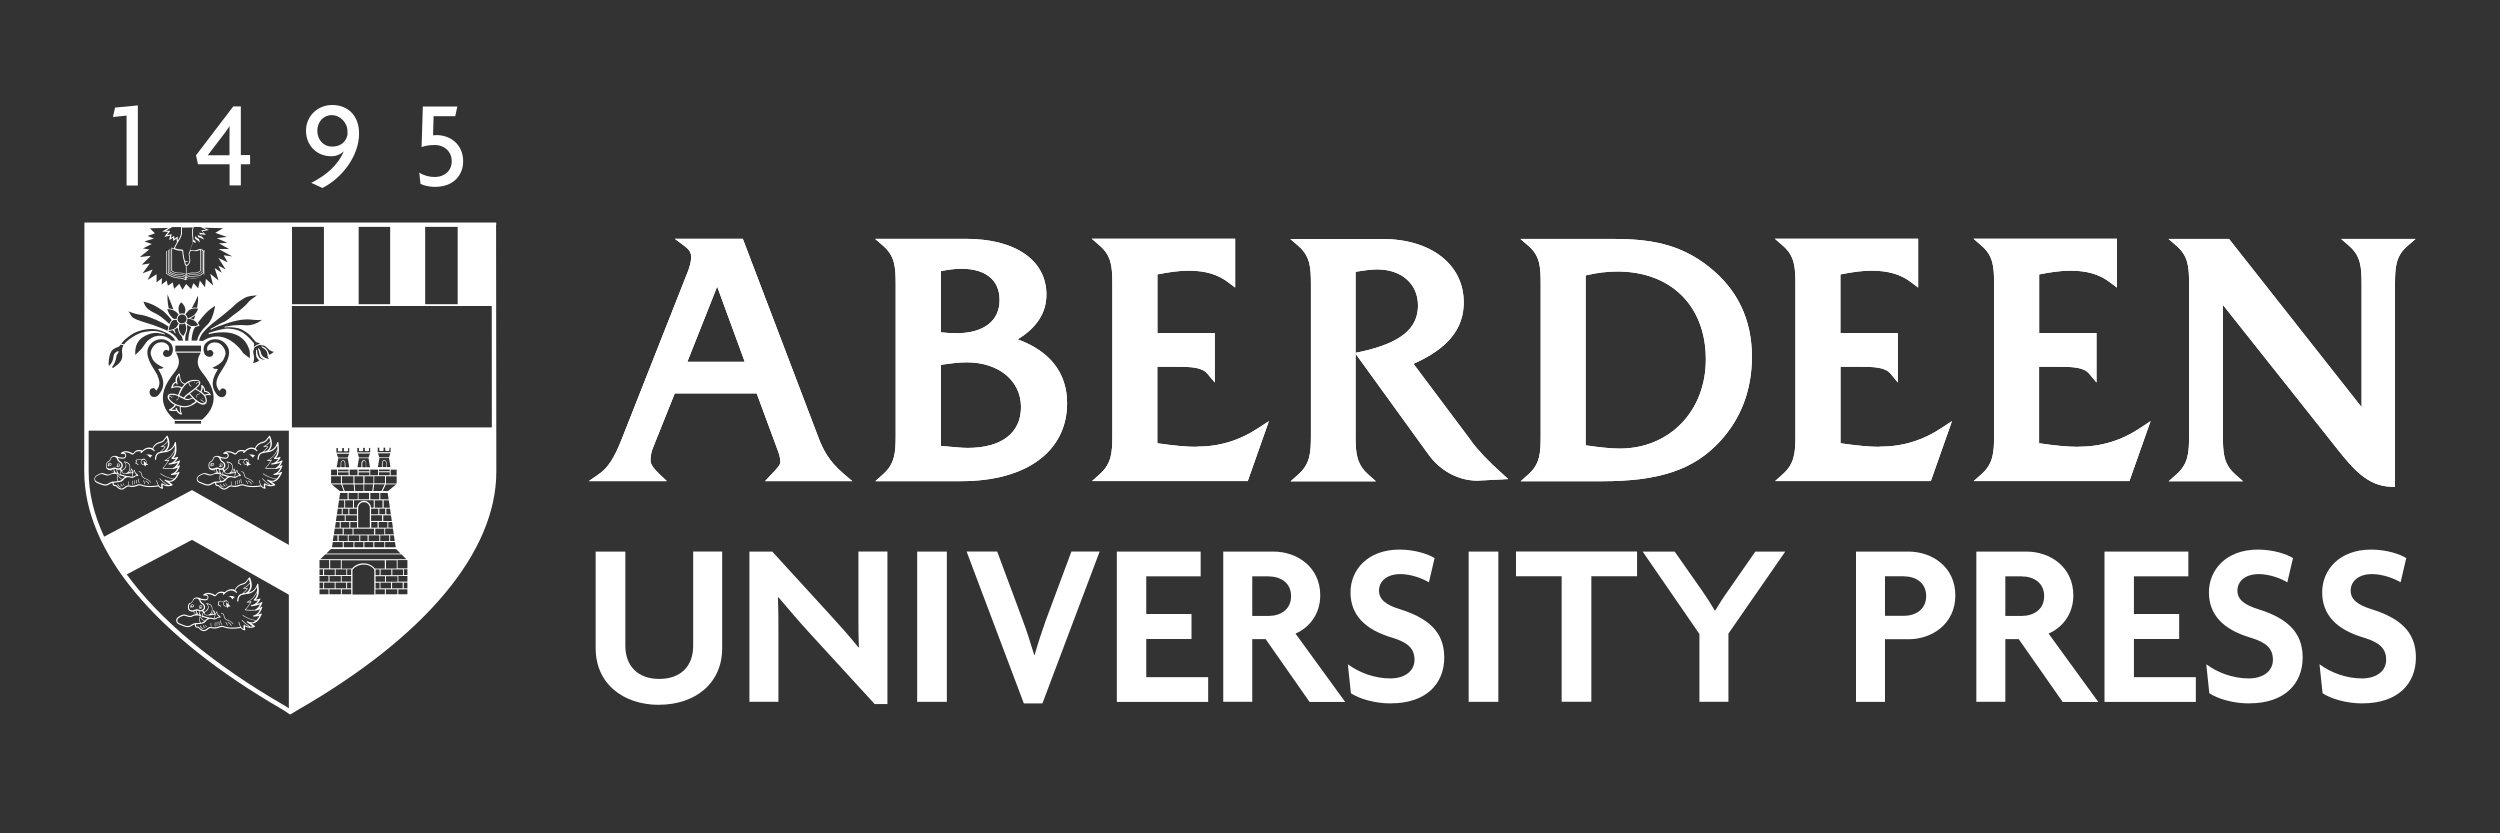 <?xml version="1.0" encoding="UTF-8"?><svg id="Layer_1" xmlns="http://www.w3.org/2000/svg" viewBox="0 0 300 100"><rect x="0" y="0" width="300" height="100" fill="#333333" stroke="none"/><defs><style>.cls-1{fill:#fff;}</style></defs><path class="cls-1" d="M82.48,43.42l3.58-9.03,3.31,9.03h-6.89Zm15.74,9.1l-9.08-23.86h-8.16l1.16,.87c.58,.43,.8,.8,.8,1.32s-.17,1.2-.46,1.89l-7.92,20.07c-.86,2.16-1.62,3.34-2.65,4.05l-1.26,.88h9.38l-.88-.83c-.75-.71-1.09-1.23-1.09-1.64,0-.57,.11-1.12,.34-1.64l2.57-6.42h9.83l2.4,6.49c.24,.63,.44,1.17,.44,1.73,0,.35-.32,.7-1.07,1.49l-.77,.82h10.48l-1-.85c-1.87-1.59-2.49-2.92-3.06-4.36h0Z"/><path class="cls-1" d="M114.72,39.98c-.62,0-1.21-.03-1.8-.1v-7.35c.96-.19,1.77-.28,2.46-.28,2.91,0,4.57,1.37,4.57,3.74,0,2.54-1.91,4-5.24,4h0Zm1.41,13.77c-.73,0-1.83-.11-3.21-.24v-9.73c1.27-.2,2.3-.3,3.08-.3,3.84,0,6.52,2.2,6.52,5.36s-2.39,4.91-6.4,4.91h0Zm5.99-13.03c2.29-1.39,3.45-3.19,3.45-5.36,0-4.13-3.71-6.7-9.69-6.7h-10.87l.98,.85c1.39,1.21,1.49,2.53,1.49,4.57v18.2c0,2.04-.1,3.37-1.5,4.62l-.94,.84h10.3c7.84,0,12.71-3.59,12.71-9.36,0-3.62-2.05-6.25-5.94-7.66h0Z"/><path class="cls-1" d="M143.54,53.62c-1.14,0-2.75-.15-4.66-.43v-9.18h2.05c2.02,0,3.3,.04,3.98,.86l.86,1.03v-5.93h-6.88v-7.04c1.5-.3,2.72-.45,3.7-.45,2.06,0,3.55,.44,4.85,1.44l.78,.59v-5.86h-17.21l.98,.85c1.39,1.21,1.49,2.53,1.49,4.57v18.2c0,2.04-.1,3.37-1.5,4.62l-.94,.84h18.69l2.54-7.2-1.2,.79c-2.36,1.56-4.75,2.28-7.53,2.28h0Z"/><path class="cls-1" d="M162.67,42.34v-9.72c1.09-.19,1.98-.29,2.59-.29,2.93,0,4.9,1.74,4.9,4.33,0,2.79-2.11,4.5-6.83,5.54l-.66,.14h0Zm13.88,10.57l-6.93-9.25c4.11-1.83,6.03-4.18,6.03-7.37,0-4.55-3.93-7.61-9.77-7.61h-11.04l.98,.85c1.39,1.21,1.49,2.53,1.49,4.57v18.2c0,2.04-.1,3.37-1.5,4.62l-.94,.84h10.24l-.94-.84c-1.4-1.25-1.5-2.58-1.5-4.62v-9.85l8.74,12.08c1.41,1.97,3.61,3.15,5.86,3.15l3.72-.19-.86-.78c-1.54-1.38-2.75-2.66-3.59-3.79h0Z"/><path class="cls-1" d="M204.7,43.12c0,6.21-4.35,10.71-10.34,10.71-.96,0-2.3-.13-4.08-.39v-20.39c1.29-.31,2.56-.47,3.79-.47,6.46,0,10.63,4.14,10.63,10.55h0Zm.41-11.07c-3.51-2.81-7.17-3.38-11.58-3.38h-11.08l.98,.85c1.38,1.2,1.45,2.52,1.45,4.57v18.2c0,2.06-.07,3.38-1.46,4.62l-.94,.84h9.72c6.96,0,11.07-1.39,14.21-4.8,2.53-2.75,3.82-6.17,3.82-10.15,0-4.43-1.72-8.05-5.11-10.74h0Z"/><path class="cls-1" d="M225.52,53.62c-1.14,0-2.75-.15-4.66-.43v-9.18h2.05c2.03,0,3.3,.04,3.98,.86l.85,1.03v-5.93h-6.89v-7.04c1.5-.3,2.72-.45,3.7-.45,2.06,0,3.55,.44,4.85,1.44l.78,.59v-5.86h-17.2l.98,.85c1.39,1.21,1.49,2.53,1.49,4.57v18.2c0,2.04-.1,3.37-1.5,4.62l-.94,.84h18.69l2.54-7.2-1.2,.79c-2.35,1.56-4.75,2.28-7.53,2.28h0Z"/><path class="cls-1" d="M249.35,53.62c-1.16,0-2.73-.14-4.66-.43v-9.18h2.05c2.02,0,3.3,.04,3.98,.86l.86,1.03v-5.93h-6.88v-7.04c1.5-.3,2.72-.45,3.7-.45,2.06,0,3.55,.44,4.85,1.44l.78,.59v-5.86h-17.21l.98,.85c1.39,1.2,1.49,2.53,1.49,4.57v18.2c0,2.04-.1,3.37-1.5,4.62l-.95,.84h18.69l2.54-7.2-1.2,.8c-2.35,1.56-4.74,2.28-7.53,2.28h0Z"/><path class="cls-1" d="M280.92,28.66l.98,.85c1.39,1.21,1.49,2.53,1.49,4.57v14.78l-15.91-20.19h-7.26l.98,.85c1.39,1.21,1.49,2.53,1.49,4.57v18.2c0,2.04-.1,3.37-1.5,4.62l-.95,.84h8.92l-.95-.84c-1.39-1.24-1.46-2.56-1.46-4.62v-15.7l13.65,17.2c2.01,2.56,3.76,4.53,6.5,4.62l.5,.02v-24.34c0-2.04,.1-3.37,1.49-4.57l.98-.85h-8.98Z"/><path class="cls-1" d="M82.48,43.42l3.58-9.03,3.31,9.03h-6.89Zm15.74,9.1l-9.08-23.86h-8.16l1.16,.87c.58,.43,.8,.8,.8,1.32s-.17,1.2-.46,1.89l-7.92,20.07c-.86,2.16-1.62,3.34-2.65,4.05l-1.26,.88h9.38l-.88-.83c-.75-.71-1.09-1.23-1.09-1.64,0-.57,.11-1.12,.34-1.64l2.57-6.42h9.83l2.4,6.49c.24,.63,.44,1.17,.44,1.73,0,.35-.32,.7-1.07,1.49l-.77,.82h10.48l-1-.85c-1.87-1.59-2.49-2.92-3.06-4.36h0Z"/><path class="cls-1" d="M114.72,39.98c-.62,0-1.21-.03-1.8-.1v-7.35c.96-.19,1.77-.28,2.46-.28,2.91,0,4.57,1.37,4.57,3.74,0,2.54-1.91,4-5.24,4h0Zm1.41,13.77c-.73,0-1.83-.11-3.21-.24v-9.73c1.27-.2,2.3-.3,3.08-.3,3.84,0,6.52,2.2,6.52,5.36s-2.39,4.91-6.4,4.91h0Zm5.99-13.03c2.29-1.39,3.45-3.19,3.45-5.36,0-4.13-3.71-6.7-9.69-6.7h-10.87l.98,.85c1.39,1.21,1.49,2.53,1.49,4.57v18.2c0,2.04-.1,3.37-1.5,4.62l-.94,.84h10.3c7.84,0,12.71-3.59,12.71-9.36,0-3.62-2.05-6.25-5.94-7.66h0Z"/><path class="cls-1" d="M143.54,53.62c-1.14,0-2.75-.15-4.66-.43v-9.18h2.05c2.02,0,3.3,.04,3.98,.86l.86,1.03v-5.93h-6.88v-7.04c1.5-.3,2.72-.45,3.7-.45,2.06,0,3.55,.44,4.85,1.44l.78,.59v-5.86h-17.21l.98,.85c1.39,1.21,1.49,2.53,1.49,4.57v18.2c0,2.04-.1,3.37-1.5,4.62l-.94,.84h18.69l2.54-7.2-1.2,.79c-2.36,1.56-4.75,2.28-7.53,2.28h0Z"/><path class="cls-1" d="M162.67,42.34v-9.72c1.09-.19,1.98-.29,2.59-.29,2.93,0,4.9,1.74,4.9,4.33,0,2.79-2.11,4.5-6.83,5.54l-.66,.14h0Zm13.88,10.57l-6.93-9.25c4.11-1.83,6.03-4.18,6.03-7.37,0-4.55-3.93-7.61-9.77-7.61h-11.04l.98,.85c1.39,1.21,1.49,2.53,1.49,4.57v18.2c0,2.04-.1,3.37-1.5,4.62l-.94,.84h10.24l-.94-.84c-1.4-1.25-1.5-2.58-1.5-4.62v-9.85l8.74,12.08c1.41,1.97,3.61,3.15,5.86,3.15l3.72-.19-.86-.78c-1.54-1.38-2.75-2.66-3.59-3.79h0Z"/><path class="cls-1" d="M204.7,43.12c0,6.21-4.35,10.71-10.34,10.71-.96,0-2.3-.13-4.08-.39v-20.39c1.29-.31,2.56-.47,3.79-.47,6.46,0,10.63,4.14,10.63,10.55h0Zm.41-11.07c-3.51-2.81-7.17-3.38-11.58-3.38h-11.08l.98,.85c1.38,1.2,1.45,2.52,1.45,4.57v18.2c0,2.06-.07,3.38-1.46,4.62l-.94,.84h9.72c6.96,0,11.07-1.39,14.21-4.8,2.53-2.75,3.82-6.17,3.82-10.15,0-4.43-1.72-8.05-5.11-10.74h0Z"/><path class="cls-1" d="M225.52,53.62c-1.14,0-2.75-.15-4.66-.43v-9.18h2.05c2.03,0,3.3,.04,3.98,.86l.85,1.03v-5.93h-6.89v-7.04c1.5-.3,2.72-.45,3.7-.45,2.06,0,3.55,.44,4.85,1.44l.78,.59v-5.86h-17.2l.98,.85c1.39,1.21,1.49,2.53,1.49,4.57v18.2c0,2.04-.1,3.37-1.5,4.62l-.94,.84h18.69l2.54-7.2-1.2,.79c-2.35,1.56-4.75,2.28-7.53,2.28h0Z"/><path class="cls-1" d="M249.35,53.62c-1.16,0-2.73-.14-4.66-.43v-9.18h2.05c2.02,0,3.3,.04,3.98,.86l.86,1.03v-5.93h-6.88v-7.04c1.5-.3,2.72-.45,3.7-.45,2.06,0,3.55,.44,4.85,1.44l.78,.59v-5.86h-17.21l.98,.85c1.39,1.2,1.49,2.53,1.49,4.57v18.2c0,2.04-.1,3.37-1.5,4.62l-.95,.84h18.69l2.54-7.2-1.2,.8c-2.35,1.56-4.74,2.28-7.53,2.28h0Z"/><path class="cls-1" d="M280.92,28.66l.98,.85c1.39,1.21,1.49,2.53,1.49,4.57v14.78l-15.91-20.19h-7.26l.98,.85c1.39,1.21,1.49,2.53,1.49,4.57v18.2c0,2.04-.1,3.37-1.5,4.62l-.95,.84h8.92l-.95-.84c-1.39-1.24-1.46-2.56-1.46-4.62v-15.7l13.65,17.2c2.01,2.56,3.76,4.53,6.5,4.62l.5,.02v-24.34c0-2.04,.1-3.37,1.49-4.57l.98-.85h-8.98Z"/><path class="cls-1" d="M79.08,84.58c-4.27,0-7.6-2.52-7.6-6.78v-11.61h3.56v11.3c0,2.4,1.47,3.98,4.07,3.98s4.07-1.55,4.07-3.96v-11.33h3.48v11.61c0,4.27-3.31,6.78-7.57,6.78Z"/><path class="cls-1" d="M104.97,84.5l-7.77-8.48c-1.27-1.38-2.66-3.02-3.79-4.35l-.06,.03c.06,1.47,.06,2.91,.06,4.15v8.37h-3.48v-18.03h2.74l6.95,7.6c.96,1.05,2.43,2.68,3.39,3.9l.06-.03c-.06-1.24-.06-2.6-.06-3.82v-7.66h3.48v18.31h-1.53Z"/><path class="cls-1" d="M110.06,84.22v-18.03h3.56v18.03h-3.56Z"/><path class="cls-1" d="M125.09,84.41h-2.23l-6.87-18.23h3.67l3.08,8.28c.45,1.22,.93,2.68,1.36,4.13h.06c.4-1.41,.88-2.88,1.33-4.13l3.08-8.28h3.39l-6.87,18.23Z"/><path class="cls-1" d="M134.02,84.22v-18.03h10.06v2.97h-6.53v4.52h5.43v3h-5.43v4.58h7.43v2.97h-10.96Z"/><path class="cls-1" d="M157.14,84.22l-5.26-7.52h-1.61v7.52h-3.48v-18.03h6.02c2.83,0,5.62,1.84,5.62,5.26,0,2.26-1.33,3.87-2.97,4.58l5.96,8.2h-4.3Zm-4.89-15.06h-1.98v4.75h1.98c1.36,0,2.68-.73,2.68-2.37s-1.3-2.37-2.68-2.37Z"/><path class="cls-1" d="M166.91,84.41c-1.98,0-3.82-.57-4.8-1.22l-.37-3.48c1.38,1.02,3.22,1.7,5.09,1.7,1.75,0,2.91-.88,2.91-2.23s-.79-2.09-2.68-2.66c-3.36-.99-5-2.8-5-5.45s2.03-5.12,5.88-5.12c1.89,0,3.5,.57,4.21,1.02l-.68,2.91c-.68-.42-2.09-.99-3.42-.99-1.67,0-2.57,.9-2.57,1.98s.85,1.72,2.49,2.23c3.25,1.02,5.34,2.6,5.34,5.79s-2.2,5.51-6.39,5.51Z"/><path class="cls-1" d="M176.24,84.22v-18.03h3.56v18.03h-3.56Z"/><path class="cls-1" d="M190.96,69.15v15.06h-3.56v-15.06h-5.48v-2.97h14.53v2.97h-5.48Z"/><path class="cls-1" d="M207.41,76.02v8.2h-3.48v-8.14l-6.81-9.89h3.84l3.31,4.72c.48,.68,1.05,1.58,1.5,2.35h.06c.45-.76,1.07-1.72,1.53-2.35l3.28-4.72h3.59l-6.81,9.83Z"/><path class="cls-1" d="M229.03,76.7h-2.83v7.52h-3.48v-18.03h6.3c2.83,0,5.62,1.84,5.62,5.26s-2.8,5.26-5.62,5.26Zm-.57-7.55h-2.26v4.75h2.26c1.36,0,2.68-.73,2.68-2.37s-1.3-2.37-2.68-2.37Z"/><path class="cls-1" d="M247.51,84.22l-5.26-7.52h-1.61v7.52h-3.48v-18.03h6.02c2.83,0,5.62,1.84,5.62,5.26,0,2.26-1.33,3.87-2.97,4.58l5.96,8.2h-4.3Zm-4.89-15.06h-1.98v4.75h1.98c1.36,0,2.68-.73,2.68-2.37s-1.3-2.37-2.68-2.37Z"/><path class="cls-1" d="M252.54,84.22v-18.03h10.06v2.97h-6.53v4.52h5.43v3h-5.43v4.58h7.43v2.97h-10.96Z"/><path class="cls-1" d="M269.92,84.41c-1.98,0-3.82-.57-4.8-1.22l-.37-3.48c1.38,1.02,3.22,1.7,5.09,1.7,1.75,0,2.91-.88,2.91-2.23s-.79-2.09-2.68-2.66c-3.36-.99-5-2.8-5-5.45s2.03-5.12,5.88-5.12c1.89,0,3.5,.57,4.21,1.02l-.68,2.91c-.68-.42-2.09-.99-3.42-.99-1.67,0-2.57,.9-2.57,1.98s.85,1.72,2.49,2.23c3.25,1.02,5.34,2.6,5.34,5.79s-2.2,5.51-6.39,5.51Z"/><path class="cls-1" d="M283.51,84.41c-1.98,0-3.82-.57-4.8-1.22l-.37-3.48c1.38,1.02,3.22,1.7,5.09,1.7,1.75,0,2.91-.88,2.91-2.23s-.79-2.09-2.68-2.66c-3.36-.99-5-2.8-5-5.45s2.03-5.12,5.88-5.12c1.89,0,3.5,.57,4.21,1.02l-.68,2.91c-.68-.42-2.09-.99-3.42-.99-1.67,0-2.57,.9-2.57,1.98s.85,1.72,2.49,2.23c3.25,1.02,5.34,2.6,5.34,5.79s-2.2,5.51-6.39,5.51Z"/><g><path class="cls-1" d="M17.55,57.44c-.28-.07-.47-.23-.51-.43v-.05c-.05-.19-.08-.36-.36-.4-.02,0-.04,.01-.04,.03,0,.02,.01,.04,.03,.04,.23,.03,.26,.16,.3,.35v.05c.06,.23,.26,.4,.57,.48,.29,.07,.5,.37,.5,.38,0,0,.02,.01,.03,.01,0,0,.01,0,.02,0,.02-.01,.02-.03,0-.05,0-.01-.23-.32-.54-.4h0Z"/><path class="cls-1" d="M18.03,54.94s.08-.19,.26-.28c-.27-.11-.36-.17-.79-.09,.27,.02,.32,.16,.53,.37h0Z"/><path class="cls-1" d="M16.41,57.62s-.01-.04-.03-.04h0s-.03,.01-.03,.03c-.02,.26,.05,.39,.05,.4,0,.01,.02,.02,.03,.02,0,0,.01,0,.02,0,.02,0,.02-.03,.01-.05,0,0-.06-.12-.04-.36h0Z"/><path class="cls-1" d="M17.17,57.65s-.01,.04,0,.05c.15,.13,.18,.36,.18,.37,0,.02,.02,.03,.03,.03h0s.03-.02,.03-.04c0-.01-.03-.26-.2-.41-.01-.01-.04-.01-.05,0h0Z"/><path class="cls-1" d="M16.64,57.48s0-.04-.03-.04c-.02,0-.04,0-.04,.03-.04,.23,.06,.42,.1,.49,0,.01,.02,.02,.03,.02,0,0,.01,0,.02,0,.02,0,.02-.03,.01-.05-.04-.06-.13-.24-.1-.45h0Z"/><path class="cls-1" d="M14.42,58.39c-.11-.05-.16-.08-.26-.28,0-.02-.03-.02-.05-.02-.02,0-.02,.03-.02,.05,.11,.22,.18,.26,.29,.31,.02,.01,.05,.02,.08,.04,0,0,.01,0,.02,0,.01,0,.02,0,.03-.02,0-.02,0-.04-.01-.05-.03-.02-.06-.03-.08-.04h0Z"/><path class="cls-1" d="M17.49,57.67s-.04,0-.05,.02c0,.02,0,.04,.02,.05,.23,.11,.28,.2,.35,.31,0,.02,.02,.04,.03,.05,0,.01,.02,.02,.03,.02,0,0,.01,0,.02,0,.02-.01,.02-.03,.01-.05-.01-.02-.02-.03-.03-.05-.06-.11-.12-.22-.38-.34h0Z"/><path class="cls-1" d="M16.17,57.62s-.04,0-.04,.03c-.04,.23,0,.43,0,.44,0,.02,.02,.03,.03,.03,0,0,0,0,0,0,.02,0,.03-.02,.03-.04,0,0-.04-.2,0-.41,0-.02,0-.04-.03-.04h0Z"/><path class="cls-1" d="M15.93,57.69s-.04,.01-.04,.03c-.02,.19,0,.44,0,.45,0,.02,.02,.03,.03,.03h0s.03-.02,.03-.04c0,0-.02-.26,0-.44,0-.02-.01-.04-.03-.04h0Z"/><path class="cls-1" d="M14.73,58.31s-.14-.06-.19-.24c0-.02-.02-.03-.04-.03-.02,0-.03,.02-.03,.04,.05,.22,.19,.27,.23,.29h0s.02,0,.02,0c0,0,.02,0,.02-.01,.01-.01,.01-.04,0-.05,0,0-.01,0-.02-.01h0Z"/><path class="cls-1" d="M15.46,57.81s-.01-.04-.03-.04c0,0,0,0,0,0-.02,0-.03,.01-.03,.03-.02,.15,.03,.37,.03,.38,0,.02,.02,.03,.03,.03,0,0,0,0,0,0,.02,0,.03-.02,.03-.04,0,0-.05-.22-.03-.35h0Z"/><path class="cls-1" d="M14.8,58.02s-.02-.03-.03-.03-.03,.02-.03,.03c0,.1,.09,.17,.13,.21,0,0,.02,.01,.02,.02,0,0,.02,.01,.03,.01,0,0,.02,0,.02,0,.01-.01,.02-.03,0-.05,0,0-.02-.01-.03-.02-.04-.03-.11-.08-.11-.15h0Z"/><path class="cls-1" d="M11.6,57.14c.3-.2,.48-.25,.61-.25,.07,0,.12,.02,.16,.03,.54,.22,.69,.14,.86,.05,.07-.04,.15-.08,.27-.09,.19-.03,.33-.02,.44-.01,.02,.02,.04,.04,.05,.05l.02,.02s.02,.01,.02,.01c0,0,0,0,.01,0,.01,0,.02-.01,.02-.03,0-.01,0-.01,0-.03,.06,.01,.11,.03,.16,.05h.03c.05,.07,.1,.12,.13,.15,0,0,.01,0,.02,0,0,0,.01,0,.02,0,.01,0,.02-.02,.02-.03,0,0,0-.01,0-.02,.13,.05,.31,.12,.58,.18-.11,.06-.24,.14-.31,.26,0,0-.01,0-.01,.02-.22-.08-.33-.22-.46-.39-.03-.04-.06-.08-.1-.13,0,0-.02-.01-.03-.01-.01,0-.02,.01-.03,.02,0,.02-.16,.46,.05,.75-.13,.02-.28,.04-.37,.04-.03,0-.06,0-.09,0-.13,0-.25-.02-.63,.21-.38,.23-.55,.17-1.38-.18-.16-.07-.25-.18-.27-.32-.01-.14,.07-.27,.21-.36h0Zm1.78-.77s.03,0,.05,0c.07-.03,.13-.05,.18-.06,.01,.06,.03,.13,.05,.18,0,.09,0,.17,.02,.25-.18-.12-.27-.27-.31-.36h0Zm.43,.35s-.03,0-.04,0c0-.02,0-.05,0-.07,.02,.03,.03,.05,.05,.07h0Zm-.13-.44c.09-.02,.17-.01,.27,.03,.02,.1,.04,.19,.07,.27-.01,.04-.01,.08-.02,.13,0,.04,0,.08,0,.13-.1-.11-.26-.29-.31-.56h0Zm-.82-.16c-.04-.06-.08-.28-.04-.46,.02-.08,.06-.14,.11-.17,.34-.18,.41-.44,.42-.52,.06-.1,.19-.16,.32-.16h.01c.14,0,.27,.09,.34,.22,.02,.03,.03,.07,.04,.1,.05,.12,.1,.25,.33,.38,.11,.06,.19,.21,.18,.36,0,.12-.06,.22-.15,.26-.23,.12-.27,.1-.36,.05h-.02c-.25-.14-.4-.08-.67,.02-.24,.09-.47-.02-.53-.11h0Zm3.24,.39c.09,.29,.23,.45,.32,.52-.19,.02-.26,.05-.34,.11l-.03,.02s-.1,.07-.15,.08c0-.33,.13-.62,.2-.74h0Zm-.49,.19c.11-.13,.15-.25,.16-.34,.07,.15,.07,.26,.07,.31-.08,0-.17,.02-.24,.03h0Zm-.93-.16c.02-.06,.06-.1,.11-.12,0,0,0,0,0,0,.01,0,.33-.19,.36-.49,.02-.15-.04-.3-.16-.44,.21,.03,.36,.11,.45,.22,.11,.13,.14,.33,.09,.59-.04,.27-.2,.36-.29,.42h0c-.19,.13-.38,.05-.38,.05-.05-.02-.08-.03-.1-.04-.04-.01-.04-.01-.07-.06-.02-.03-.03-.08-.01-.13h0Zm-.14,.02s.04,.04,.06,.06c0,.03,.01,.07,.03,.09,.04,.06,.05,.06,.1,.08,.02,0,.05,.02,.09,.04,.02,.01,.09,.03,.17,.03,.03,0,.07,0,.11-.01,.09,.01,.18,.02,.27,0,.05,0,.09-.02,.14-.03,.14-.03,.26-.05,.39-.04-.04,.12-.07,.26-.07,.42-.07,0-.15,0-.29-.05-.09-.02-.18-.03-.27-.02h0c-.43-.09-.67-.17-.83-.24,.02-.18,.06-.28,.09-.33h0Zm-.43,.2s-.03,0-.04-.01c0-.01,0-.03,0-.04,0-.01,0-.02,0-.02,.01,.02,.02,.05,.04,.07h0Zm-.08-.42c.09,.05,.18,.06,.34,0,.04,.06,.07,.12,.12,.17-.05,.07-.12,.2-.12,.48-.1-.1-.27-.32-.34-.65h0Zm.19,1.39c-.17-.2-.12-.52-.09-.66,.02,.02,.04,.05,.05,.07,.12,.16,.24,.32,.46,.4-.07,.07-.15,.12-.22,.14-.04,.01-.12,.03-.2,.04h0Zm.06-2.73c.08,.01,.19,.02,.28,.03,.07,0,.13,.01,.17,.02,.08,0,.2-.02,.29-.1,.07-.06,.12-.15,.12-.25,0-.12-.02-.21-.09-.28-.05-.05-.13-.09-.23-.1,.28-.09,.55-.01,.78,.09,.06,.03,.1,.05,.14,.08,.16,.09,.25,.11,.43-.13,.18-.23,.49-.25,.76-.18-.02,.02-.04,.04-.05,.07-.02,.03-.02,.07,.01,.1,.03,.02,.07,.02,.1,0,.28-.32,.57-.49,.86-.49h.02c.16,0,.29,.05,.39,.11,0,0,0,0,.01,0,.09,.05,.15,.11,.18,.15,.02,.03,.07,.04,.1,.01,.03-.02,.04-.07,.01-.1-.04-.05-.1-.11-.18-.16,.08-.31,.4-.6,.78-.69,.42-.11,.5-.22,.67-.46,.04-.06,.09-.13,.16-.21,.06,.14,.09,.28,.12,.41-.3,.38-.55,.52-.71,.6-.04,.02-.07,.03-.09,.05-.01,0-.02,.02-.01,.04,0,.02,.02,.02,.03,.02,.16,0,.34,0,.43,.02-.15,.23-.42,.47-.54,.57-.4,.1-.6,.31-.63,.89,0,.04,.03,.07,.07,.08,.04,0,.07-.03,.08-.07,.03-.63,.27-.73,.75-.8l.11-.02s0,0,.01,0l.4-.06s.64-.11,.95-.79c.02,.17,.02,.32,.02,.45-.36,.81-.74,1.04-1.07,1.25-.05,.03-.1,.06-.15,.09-.01,0-.02,.02-.01,.04,0,.01,.02,.02,.03,.03,.18,0,.33-.02,.41-.04-.25,.44-.67,.9-.67,.9,0,0-.01,.02,0,.03,0,.01,.01,.02,.03,.02,.23,.04,.47,.05,.68,.05,.24,0,.44-.01,.53-.02,.02,.02,.04,.04,.07,.03,.23-.07,.39-.12,.51-.18-.25,.61-.6,.71-.78,.76-.03,0-.06,.04-.05,.08,0,.04,.04,.06,.07,.06,.26,0,.51-.05,.69-.11-.14,.28-.26,.45-.37,.55-.78-.08-1.38-.46-1.61-.62-.02-.01-.04,0-.05,0-.01,.02,0,.04,0,.05,.23,.16,.82,.52,1.59,.62-.07,.06-.13,.09-.18,.12-.02,.01-.05,.03-.07,.04-.1,.07-.49,.07-.72-.09-.03-.02-.08-.01-.1,.02-.02,.03-.01,.08,.02,.1,.24,.16,.39,.29,.52,.38,.05,.04,.1,.08,.15,.11-.09,.03-.18,.03-.26,.04-.6-.34-.98-.79-.99-.8-.01-.01-.03-.02-.05,0-.01,.01-.02,.03,0,.05,0,0,.35,.41,.9,.75-.24-.02-.44-.11-.58-.21-.02-.02-.05-.02-.07,0-.02,.01-.04,.03-.04,.06-.02,.14-.03,.31,0,.44-.13-.05-.21-.14-.24-.18,0,0-.01-.02-.02-.02l-.03-.04s0,0,0,0c-.17-.2-.24-.61-.24-.61,0-.02-.02-.03-.04-.03-.02,0-.03,.02-.03,.04,0,.02,.07,.36,.21,.58-1.14,.17-1.7,.02-1.88-.06-.23-.09-.45-.12-.79,.03-.16,.07-.55,.11-.71,.06-.23-.09-.43,.02-.57,.12-.02,.01-.04,.03-.06,.05-.17,.14-.44,.35-.86-.09-.13-.15-.21-.16-.32-.17-.02,0-.04,0-.06,0-.05,0-.09-.17-.09-.26,.02,0,.04,0,.05,0,.03,0,.07,0,.11,0,.18-.01,.56-.07,.68-.1,.17-.05,.3-.14,.38-.28,.1-.18,.41-.27,.44-.28h0c.08,0,.16,0,.24,.02,.14,.04,.24,.06,.33,.06,.1,0,.18-.03,.26-.09,.02-.02,.04-.03,.05-.04,.07-.05,.1-.08,.36-.09,.03,0,.05-.02,.06-.04,.01-.03,0-.06-.01-.08-.09-.11-.18-.18-.27-.23-.06-.09-.11-.2-.15-.36,0-.01-.01-.02-.03-.03-.02,0-.03,0-.03,.01,0,0-.06,.1-.12,.23-.01,0-.03,0-.04,0,0-.08-.02-.22-.13-.4,0-.01-.02-.02-.04-.01-.01,0-.02,.02-.03,.03v.02c-.01,.08-.03,.23-.18,.39-.02,0-.04,0-.06,.01-.03,0-.06,.01-.1,.02,.09-.07,.18-.18,.21-.39,.04-.29,0-.5-.11-.65-.12-.15-.31-.23-.59-.26-.01,0-.03,0-.03,.02,0,.01,0,.03,0,.04,.16,.15,.23,.3,.21,.45-.03,.25-.3,.42-.32,.44-.05,.02-.09,.06-.11,.11-.05-.05-.1-.12-.14-.19,.14-.07,.22-.21,.22-.38,0-.2-.1-.4-.26-.48-.19-.11-.22-.2-.27-.31-.02-.04-.03-.08-.05-.12,0-.02-.02-.02-.03-.04,.05,.02,.09,.05,.15,.06h0Zm5.75-1.26c-.15,.29-.39,.4-.43,.41l-.12,.02s-.07,.01-.11,.02c.15-.14,.37-.36,.49-.56,0,0,0-.02,0-.03,0-.01-.01-.02-.03-.02,0,0-.17-.02-.35-.02,.15-.08,.38-.22,.65-.55,.04,.28,.01,.53-.1,.73h0Zm.56,1.21s-.03,.05-.02,.07,.03,.04,.05,.05c.19,.04,.36,.01,.49-.02-.27,.41-.56,.52-.82,.56-.04,0-.06,.04-.06,.08,0,.04,.04,.07,.08,.06,.48-.05,.82-.14,1.03-.24-.18,.38-.37,.51-.56,.63-.01,0-.02,.02-.03,.03-.17,.01-.67,.05-1.13-.02,.12-.14,.47-.56,.68-.94,0-.01,0-.03,0-.04,0-.01-.02-.02-.04-.01,0,0-.14,.05-.35,.05,.02,0,.03-.02,.05-.03,.31-.19,.68-.42,1.03-1.14-.03,.43-.15,.65-.4,.89h0Zm-8.98,2.99c.49,.21,.78,.33,1.03,.33,.16,0,.31-.05,.49-.16,.17-.1,.27-.15,.36-.17,0,.08,.03,.37,.22,.38,.03,0,.05,0,.07,0,.08,0,.12,0,.22,.12,.23,.24,.42,.31,.59,.31,.21,0,.37-.13,.47-.21,.02-.01,.04-.03,.05-.04,.17-.13,.3-.15,.44-.1,.19,.07,.63,.03,.82-.06,.3-.13,.48-.11,.68-.03,.2,.08,.79,.24,1.96,.06l.02,.02c.05,.06,.19,.22,.45,.26,.03,0,.06,0,.07-.03,.02-.02,.02-.05,0-.08,0-.01-.05-.1-.03-.37,.24,.14,.64,.28,1.15,.08,.03-.01,.04-.03,.05-.06,0-.03-.01-.05-.03-.07-.08-.05-.16-.11-.25-.19-.05-.04-.1-.08-.16-.12,.18,.02,.35,0,.43-.06,.02-.01,.03-.02,.06-.03,.16-.09,.42-.23,.76-.99,.01-.03,0-.07-.02-.09-.03-.02-.07-.02-.09,0-.03,.03-.17,.1-.38,.14,.19-.14,.4-.4,.55-.87,.01-.03,0-.07-.03-.08-.03-.02-.07,0-.09,.02-.04,.04-.12,.09-.24,.14,.13-.14,.25-.33,.37-.64,.01-.03,0-.07-.03-.09-.03-.02-.06-.02-.09,0-.08,.07-.27,.16-.57,.23,.16-.12,.31-.3,.46-.57,.01-.03,0-.06-.01-.08-.02-.02-.06-.03-.08-.01-.02,.01-.21,.11-.45,.1,.35-.4,.41-.83,.29-1.83,0-.03-.03-.06-.07-.06-.03,0-.07,.02-.07,.05-.23,.85-.92,.98-.94,.98h-.07c.07-.06,.15-.15,.21-.25,.16-.27,.27-.76-.06-1.5-.01-.02-.03-.04-.06-.04-.03,0-.05,0-.06,.03-.1,.12-.18,.22-.24,.31-.17,.23-.23,.31-.59,.41-.41,.1-.76,.41-.87,.76-.11-.05-.24-.09-.38-.09-.29,0-.56,.11-.82,.36-.33-.11-.76-.11-1,.2-.13,.17-.14,.16-.25,.1-.04-.02-.09-.06-.16-.08-.2-.09-.67-.29-1.16,.05-.03,.02-.04,.05-.03,.08,.01,.03,.04,.05,.07,.05,.21-.02,.34,0,.41,.07,.04,.04,.05,.09,.05,.17,0,.06-.03,.11-.07,.15-.06,.05-.15,.07-.18,.07-.04,0-.1-.01-.17-.02-.09,0-.2-.02-.27-.03-.04,0-.08-.03-.13-.05-.09-.05-.22-.11-.47-.12,0,0,0,0,0,0h0c-.19,0-.37,.09-.46,.24,0,0,0,.02,0,.03,0,.01-.04,.26-.35,.42-.09,.05-.15,.13-.18,.26-.05,.2-.01,.46,.05,.57,.07,.12,.26,.21,.46,.21,.04,0,.08-.01,.11-.02,.03,.08,.12,.22,.28,.35-.04,0-.07,0-.11,0-.14,.02-.23,.07-.31,.11-.15,.08-.26,.13-.74-.06-.2-.08-.43-.07-.9,.23-.19,.12-.29,.3-.27,.49,.02,.19,.14,.35,.35,.43h0Z"/><path class="cls-1" d="M17.39,55.19c.05,.05,.1,.11,.13,.13,0,0,0,.01,0,.02,0,.04,0,.11,0,.18,0,0,0,.01,0,.02-.14-.11-.26-.22-.28-.26h0s0,0,0,0c-.01,.16,.02,.32,.06,.45-.02,0-.03,.01-.05,.01-.16,0-.29-.13-.29-.29s.13-.29,.29-.29c.05,0,.09,.02,.13,.04h0Zm-.83,.6s.02,.02,.03,.02c0,0,0,0,.01,0,.02,0,.03-.03,.02-.05,0,0-.06-.13-.26-.18,.03-.07,.08-.22,.01-.33,.04-.02,.11-.05,.16-.09,.1,.04,.32,.02,.51,0-.09,.07-.15,.17-.15,.29,0,.2,.16,.36,.36,.36,.03,0,.05,0,.07-.01,.04,.12,.08,.2,.08,.2h0s0,0,0,0c0-.02,.02-.03,.02-.05,.02-.03,.03-.07,.05-.09,.02-.02,.05-.03,.07-.05,.02,0,.03-.02,.05-.02,.07-.02,.14-.03,.18-.03,.03,0,.04,0,.04,0h.02s-.02,0-.02,0c-.09-.05-.17-.1-.25-.16,0-.02,0-.04,0-.06,0-.03,.02-.06,.02-.09,0-.04-.01-.07-.02-.1,0-.01,0-.03,0-.03,0,0,0-.02,0-.02,0,0-.01-.01-.02-.02-.03-.06-.08-.1-.13-.14-.04-.05-.08-.09-.09-.1,0-.01-.03-.02-.04-.01-.21,.08-.64,.13-.75,.07-.01,0-.03,0-.04,0-.08,.06-.2,.11-.2,.11-.01,0-.02,.01-.02,.02,0,.01,0,.02,0,.03,.1,.1-.01,.33-.02,.33,0,0,0,.02,0,.03,0,.01,.01,.02,.03,.02,.2,.03,.25,.14,.25,.15h0Z"/><path class="cls-1" d="M14.23,55.89s0-.02,0-.03c0-.01-.02-.02-.03-.02-.08,0-.1-.03-.1-.04,0-.02,.02-.07,.05-.1,.02-.01,.04-.02,.07-.01,.08,.02,.09,.05,.1,.09,0,0,0,.01,0,.02,0,.03-.03,.14-.06,.16-.04,.02-.09,.02-.13,.02,.04-.02,.07-.05,.1-.09h0Zm-.08,.16s.09,0,.13-.03c.08-.03,.12-.2,.1-.25,0,0,0,0,0-.01-.01-.04-.03-.11-.15-.14-.04,0-.09,0-.12,.02-.07,.05-.08,.14-.08,.15,0,0,0,.07,.1,.09-.05,.04-.1,.05-.11,.05-.01,0-.04,0-.05,.02,0,.01,0,.03,0,.04,.02,.02,.09,.04,.18,.04h0Z"/><path class="cls-1" d="M13.29,55.78s-.07,.05-.09,.06c0,0-.04-.02-.04-.1,0-.01,0-.02-.02-.03,0,0,0,0-.01,0,0,0-.01,0-.02,0-.04,.03-.07,.07-.08,.11,0-.04,0-.09,.01-.13,.01-.04,.14-.07,.16-.07,0,0,.01,0,.02,0,.03,0,.07,.01,.09,.09,0,.03,0,.05,0,.07h0Zm-.07-.23s-.01,0-.01,0c-.05-.02-.21,.03-.24,.11-.05,.12,0,.29,.03,.31,0,0,.02,0,.03,0,0,0,.01,0,.02,0,.02-.01,.02-.03,.02-.05,0-.01,.01-.07,.04-.12,.03,.1,.1,.1,.11,.1,0,0,.1-.02,.14-.09,.02-.03,.03-.07,.02-.12-.03-.12-.1-.13-.14-.14h0Z"/><path class="cls-1" d="M34.66,65.39l-11.62-6.58-10.54,5.59c-1.23-2.63-1.86-5.25-1.86-7.82,0-.87,0-2.64,0-4.9h24.02v13.72h0Zm0,19.61l-.44-.29c-8.63-4.97-15.06-10.35-19.01-15.78l7.83-4.15,11.62,6.58v13.63h0Zm.38-48.28h23.97c0,4.81,.01,10.44,.01,14.57h-23.99v-14.57h0Zm0-9.5h3.83v9.28h-3.83v-9.28h0Zm8,0h3.78v9.28h-3.78v-9.28h0Zm7.98,0h3.9v9.28h-3.9v-9.28h0Zm-2.6,40.98s-.01,0-.02,0-.01,0-.02,0h-.67v-.99h1.15l.03,.03v.97h-.47Zm.04,.8v-.69h.43v.69h-.43Zm-.66,.79v-.67h1.09v.67h-1.09Zm.65,.81v-.69h.44v.69h-.44Zm-.65,.12h1.09v.59h-1.09v-.59h0Zm-.75-.12v-.69h.68s0,0,.01,0,0,0,.01,0h.57v.69h-1.28Zm-.75,.12h1.38v.59h-1.38v-.59h0Zm-.65-.12v-.69h.57s0,0,.01,0,0,0,.01,0h.68v.69h-1.28Zm-.6,.12h1.13v.59h-1.13v-.59h0Zm-3.39-1.72v-.69h.48v.69h-.48Zm-.66,.79v-.67h1.14v.67h-1.14Zm.65,.81v-.69h.49v.69h-.49Zm-.63,.12h1.13v.59h-1.13v-.59h0Zm-.75-.12v-.69h1.27v.69h-1.27Zm-.74,.12h1.38v.59h-1.38v-.59h0Zm-.64-.12v-.69h1.27v.69h-1.27Zm.53,.12v.59h-1.08v-.59h1.08Zm-.64-.81v.69h-.44v-.69h.44Zm.64-.79v.67h-1.08v-.67h1.08Zm-.66-.8v.69h-.42v-.69h.42Zm.74-1.11v.99h-.68s0,0,0,0c0,0,0,0,0,0h-.48v-.99h1.16Zm.78,1.8v-.69h1.28v.69h-1.28Zm-.74,.12h1.36v.67h-1.36v-.67h0Zm.08-.92v-.99h1.28v.99h-1.28Zm.55,.12v.69h-1.28v-.69h1.28Zm6.91,.69v-.69h1.28v.69h-1.28Zm-.76,.12h1.38v.67h-1.38v-.67h0Zm0-.92v-.99h1.29v.99h-1.29Zm-.65,.8v-.69h.57s.01,0,.02,0,.01,0,.02,0h.68v.69h-1.29Zm-.6,0v-.69h.48v.69h-.48Zm.48,.91v.69h-.48v-.69h.48Zm-.48-.12v-.67h1.13v.67h-1.13Zm3.11-3.28l.57,.57h-1.07s-.03,0-.05,0h-6.65s-.03,0-.05,0h-2.49l.59-.57h9.14Zm-.64-.64l.52,.53h-8.9l.54-.53h7.84Zm-6.63-8.74v.86h-1.18v-.86h1.18Zm-.47-.8v.68h-.71v-.68h.71Zm1.97,.8v.86s-1.38,0-1.38,0v-.86h1.38Zm.49-.12h-.94v-.68h.94s0,.68,0,.68h0Zm.7,.12v.86s-1.07,0-1.07,0v-.86h1.07Zm1.77-.8v.68h-.94v-.68h.94Zm1.19,2.58h-.64l.38-.8h1.24l-.98,.8h0Zm-.33,6.12h1.17l.09,.62h-1.27v-.62h0Zm-.6-.12v-.68h1.08v.68h-1.08Zm-.71,.12h1.2v.62h-1.2v-.62h0Zm-.68-.12v-.68h1.28v.68h-1.28Zm-.51,.12h1.07v.62h-1.07v-.62h0Zm-.5-.12v-.68h.88v.68h-.88Zm-.7,.12h1.08v.62h-1.08v-.62h0Zm-.69-.12v-.68h1.28v.68h-1.28Zm-.59,.12h1.17v.62h-1.17v-.62h0Zm-.61-.12v-.68h1.09v.68h-1.09Zm-.7,.12h1.19v.62h-1.29l.09-.62h0Zm1.3-6.12h-.46l-.97-.8h1.14l.29,.8h0Zm.13,0l-.29-.8h1.36l.08,.8h-1.14Zm1.56,.22v.77h-1.09v-.77h1.09Zm.69-.22h-.99l-.08-.8h1.07v.8h0Zm-.58-2.25h1.29v.36h-1.29v-.36h0Zm.44-1.11c.02-.18,.12-.26,.21-.26h0c.09,0,.19,.08,.21,.26v.5h-.42v-.5h0Zm.85,.78v.21h-1.29v-.21h1.29Zm-.59,1.66v-.86s1.08,0,1.08,0v.86s-1.08,0-1.08,0h0Zm1.78,1.14v.77h-1.08v-.77h1.08Zm.12,.77v-.77h.88l.12,.77h-1Zm.4,1v-.88h.61l.14,.88h-.75Zm.32,.8v-.68h.44l.1,.68h-.55Zm-.37,.8v-.68h.93l.1,.68h-1.04Zm.61,.8v-.68h.45l.1,.68h-.55Zm-1.16,0v-.68h1.05v.68h-1.05Zm-.41,.12h1.09v.7h-1.09v-.7h0Zm-.48-.12v-.68s.76,0,.76,0v.68h-.76Zm-2.12,.12h.44s0,0,.01,0c0,0,0,0,.01,0h2v.7h-2.47v-.7h0Zm-.39-.12v-.67h.8v.67h-.8Zm-.79,.12h1.06v.7h-1.06v-.7h0Zm-.36-.12v-.67h1.03v.67h-1.03Zm-.12-.67v.67h-.57l.1-.67h.47Zm.6-.81v.69h-1.06l.1-.69h.95Zm-.36-.8v.68h-.58l.1-.68h.47Zm.3-1v.88h-.76l.13-.88h.62Zm.4-.12h-1.01l.12-.77h.89v.77h0Zm.65,1h-.94v-.88h.94v.88h0Zm-1.24,.8v-.68h.68v.68h-.68Zm.36,.12h1.35v.69h-1.35v-.69h0Zm1.35-.8v.68h-.91v-.68h.91Zm1.56,2.27h-1.41v-2.35c0-.39,.32-.7,.7-.7s.7,.32,.7,.7v2.35h0Zm1.01-2.27v.68h-.87v-.68s.87,0,.87,0h0Zm.5-.12h-.93v-.88h.93v.88h0Zm-.05,.91v.68h-1.32v-.68s1.32,0,1.32,0h0Zm-.33-.12v-.68h.71v.68h-.71Zm-.67-1.68v.88h-.33c-.02-.45-.39-.81-.84-.81s-.82,.36-.84,.81h-.36v-.88h2.37Zm-1.14-1.91h1.07l-.11,.8h-.96v-.8h0Zm.58,1.02v.77h-1.27v-.77h1.27Zm-3.79,5.1v.68h-.56l.1-.68h.46Zm-.44-.12l.11-.7h.95v.7h-1.05Zm7.21,.12l.1,.68h-.55v-.68h.45Zm-1.05-.12v-.7h.93l.11,.7h-1.03Zm-.06-6l-.38,.8h-.98l.11-.8h1.26Zm.04-.98v.86h-1.29v-.86h1.29Zm-.72-.47h1.29v.36h-1.29v-.36h0Zm.43-1.12c.02-.18,.12-.26,.22-.26h0c.09,0,.19,.08,.21,.26v.5h-.42v-.5h0Zm.86,.79v.21h-1.29v-.21h1.29Zm-1.4-1.94h1.48l-.17,.49h-1.16l-.16-.49h0Zm.16,.57h1.15l.18,1.08h-.46v-.51c-.02-.23-.16-.33-.28-.33h0c-.12,0-.26,.1-.29,.34v.5h-.48l.18-1.08h0Zm-2.61-.55h1.48l-.17,.48h-1.15l-.15-.48h0Zm.15,.56h1.15l.18,1.08h-.46v-.51c-.03-.23-.16-.33-.28-.33h0c-.12,0-.26,.1-.29,.34v.5h-.47l.18-1.08h0Zm-2.52,1.7h1.28v.34h-1.28v-.34h0Zm.4-1.12c.02-.18,.12-.26,.21-.26h0c.09,0,.19,.08,.21,.26v.5h-.42v-.5h0Zm.88,.79v.22h-1.28v-.22h1.28Zm-1.41-1.9h1.47l-.16,.46h-1.16l-.16-.46h0Zm.16,.54h1.15l.18,1.08h-.46v-.51c-.02-.23-.16-.33-.28-.33h0c-.12,0-.26,.1-.29,.34v.5h-.47l.18-1.08h0Zm6.3,2.05v-.68h.72s0,.68,0,.68h-.72Zm.72,.12v.86h-1.28v-.86h1.28Zm-1.99-3.04h.34s.08-.04,.08-.08v-.32h.2v.32s.04,.08,.08,.08h.34s.08-.04,.08-.08v-.31h.14v.53h-1.54v-.54h.18v.32s.04,.08,.08,.08h0Zm-2.45,.02h.34s.08-.04,.08-.08v-.32h.2v.32s.04,.08,.08,.08h.34s.08-.04,.08-.08v-.31h.14v.54h-1.54v-.54h.19v.32s.04,.08,.08,.08h0Zm-2.51,.02h.34s.08-.04,.08-.08v-.32h.2v.32s.04,.08,.08,.08h.34s.08-.04,.08-.08v-.31h.14v.54h-1.54v-.54h.18v.32s.04,.08,.08,.08h0Zm4.27,14.21v2.97h-2.62v-2.96c.29-.39,.8-.63,1.34-.63,.02,0,.03,0,.05,0,.52,.01,.98,.24,1.23,.62h0Zm-1.23-.77c-.58-.02-1.11,.22-1.45,.63h-1.23v-.99h5.17v.99h-1.2c-.28-.38-.76-.61-1.3-.63h0ZM21.73,27.26v.67s.02,.32-.36,.91l-.02,.04-.04-.5-.4,.29v-.36l-.41,.23,.11-.44-.56,.13,.38-.52-.51-.03,.74-.43h1.1s-.03,.01-.03,.03h0Zm3,.29l-.6,.11,.33,.34-.58-.08,.35,.5-.52-.23,.16,.52-.48-.37,.05,.58-.22-.13c-.01-.19-.04-.44-.08-.78,0,0-.02-.51,.11-.74,0-.01,0-.02,0-.04h.79l.7,.32h0Zm-7.01,10.44c.25,.08,1.53,.53,2.5,1.2-.04,.14-.08,.29-.12,.46,0,.02,0,.04,.01,.05,.01,.01,.03,.02,.04,.02,0,0,0,0,0,0,.24-.02,.43-.05,.58-.1,.11,.11,.19,.21,.22,.28,.03,.08,.04,.09,.07,.09,0,0,0,0,0,0,.02,0,.04-.01,.05-.03,0,0,0-.03,0-.05h0s0-.02-.02-.04c-.03-.1-.11-.24-.14-.31,.16-.07,.27-.15,.36-.25,.03,.05,.07,.11,.1,.16,.02,.29,.13,.59,.42,.85,.07,.18,.14,.37,.19,.55h-.56c-.49-.88-1.37-1.22-2.22-1.56-.67-.26-.89-.33-1.34-.47-.12-.04-.25-.08-.41-.13-.73-.23-1.48-.47-1.65-.75-.11-.18-.27-.43-.38-.6,.51,.23,1.14,.38,1.36,.4,.25,.02,.75,.16,.94,.22h0Zm5.64,2.88h-.37c.03-.83,.26-1.37,.34-1.48l.1-.16c.14-.02,.3-.05,.47-.13,.01,0,.02-.02,.03-.03,0-.01,0-.03,0-.04-.06-.11-.12-.2-.19-.28l.03-.05c.73-.95,1.11-1.41,2.05-2.01-.28,1.57-.69,2.05-1.05,2.38-.4,.36-1.02,1.13-1.11,1.8h-.29Zm.76,.6v.71h-3.08v-.71h3.08Zm-2.56-2.61s.02,0,.03,.01c0,0,0,0,0,0,0,0,0,0,0,0h0c.06,.03,.12,.03,.13,.03h.02s.02,0,.02,0c.02,0,.05,.01,.08,.01,.07,0,.14-.02,.21-.04,.04-.01,.08-.04,.12-.06,0,0,.02,0,.03-.01,.31,.58,.07,1.14-.21,1.52-.61-.44-.57-1.01-.45-1.48h0Zm-.22-.39h0s0,0,0,0c-.02-.04-.02-.09-.03-.13,0,0,0,0,0,0,0-.01,0-.03,0-.04,0-.01,0-.02,0-.03,0-.16,.08-.31,.21-.42,0,0,0,0,0,0,.01-.01,.03-.02,.04-.03,0,0,0,0,0,0,.04-.03,.08-.05,.12-.06,.05-.02,.11-.03,.16-.03,0,0,.02,0,.03,0,.05,0,.1,.01,.15,.03,.02,0,.04,.01,.07,.02,.05,.03,.1,.06,.14,.1,0,0,.02,.01,.02,.02,0,0,.01,.02,.02,.03h0c.04,.06,.07,.11,.09,.17h0s.02,.09,.03,.14c0,0,0,0,0,0,0,.01,0,.02,0,.04,0,.01,0,.02,0,.03h0c0,.05-.01,.1-.03,.15,0,0,0,.01,0,.02-.02,.05-.06,.1-.1,.14h0s-.01,.01-.02,.03c-.01,.01-.03,.02-.05,.03h0c-.05,.04-.1,.07-.16,.09-.06,.02-.12,.04-.18,.04-.02,0-.05-.01-.07-.01,0,0-.01,0-.02,0,0,0,0,0,0,0-.04,0-.08,0-.11-.02,0,0,0,0,0,0-.14-.06-.24-.17-.3-.31h0Zm-.58-.03c.1-.05,.19-.06,.27-.06,.07,0,.14,.01,.17,.02l.03,.12s0,.01,0,.02l.03,.09s0,0,0,0c.03,.06,.12,.13,.18,.17-.02,.03-.04,.07-.05,.1-.19,.37-.32,.62-1.17,.71,.17-.67,.3-1.04,.54-1.16h0Zm-.15-.02c-.11,.09-.2,.24-.28,.45-.95-.85-1.27-1.06-1.64-1.24-1.11-.52-1.24-.84-1.43-1.31-.02-.04-.03-.08-.05-.12,.85,.16,1.47,.54,1.72,.69,.12,.07,.19,.12,.26,.17,.07,.04,.13,.09,.25,.16,.39,.24,1.01,.99,1.18,1.21h0Zm1.51-.76c-.08-.04-.17-.06-.27-.06,0,0,0,0,0,0-.02,0-.04,0-.05,.01-.09,0-.17,.03-.24,.07-.16-.37-.27-1.01,.2-1.4,.49,.47,.6,.87,.37,1.37h0Zm.71,.53c.18-.08,.4-.19,.6-.39-.05,.18-.1,.36-.16,.55-.13-.07-.28-.12-.44-.15h0Zm-.48,.52c.06-.05,.09-.09,.09-.1,0,0,0-.01,0-.02l.02-.06s0,0,0,0c0,0,0-.01,0-.02,0,0,0,0,0-.01l.03-.13s0-.03,0-.04v-.03s0-.02,0-.04c0,0,0-.02,0-.03,.68,.08,1.02,.29,1.29,.79-.34,.14-.66,.11-.8,.1h-.04c-.1-.01-.52-.27-.62-.42h0Zm-.11,1.7l.05-.32s0,0,0,0c.15-.31,.21-.63,.15-.93,0,0,0,0,0,0l.03-.18c.17,.13,.39,.25,.48,.26h0c-.32,.64-.34,1.26-.35,1.56,0,.03,0,.06,0,.09h-.39c.04-.26,.03-.47,.02-.47h0Zm.79-3.46c.21-.38,.56-1.07,.73-1.47,.04,.39,0,.87-.11,1.44-.22-.02-.43-.01-.62,.04h0Zm.74,.08c-.21,.7-.66,.92-.99,1.08-.05,.02-.09,.04-.13,.06-.04,0-.07-.01-.11-.02l-.05-.03s0-.03-.01-.05c0,0,0,0,0,0,0,0,0,0,0,0-.02-.07-.06-.13-.1-.18,0,0,0,0,0-.01v-.02s-.02,0-.02-.01c-.02-.02-.04-.04-.06-.06-.02-.02-.04-.05-.06-.06,.09-.11,.22-.26,.22-.27,.26-.37,.72-.52,1.32-.43h0Zm-3.67-1.71c.06,.16,.15,.39,.27,.69,.15,.38,.32,.79,.44,1.12-.15-.06-.34-.11-.55-.12-.05-.18-.2-.82-.16-1.68h0Zm1.33,2.46c-.14,.12-.23,.3-.23,.5,0,0,0,0,0,0,0,0,0,0,0,0-.08-.02-.21-.03-.33,0-.25-.18-.59-.49-.8-1.18,0,0,.02,0,.02,0,.91,0,1.27,.54,1.34,.68h0Zm.81-5.93s.05,.02,.07,.03v1.01c-.09-.05-.43-.2-.88-.17,0,0-.51,.01-.78-.26v-2.65c.17,.08,.52,.22,.79,.26,.08,.01,.38,.03,.42,.03,.02,.18,.1,.87,.2,1.18,.06,.17,.08,.24,.08,.26,0,0,0,0,0,0,0,.02,0,.2,.1,.29h0Zm1.78,.63c-.24,.21-.62,.25-.66,.25-.38-.09-.81,.07-.97,.13v-.96s.02,0,.02,0c.13-.01,.24-.15,.29-.24,.1-.17,.18-.42,.11-.58l-.08-.58s.07-.21,.15-.42c0,0,0,0,.01,0,.25,0,.48,.06,.48,.06,.26,.02,.52-.1,.64-.15v2.49h0Zm.2-2.39h0v2.55c-.09,.08-.39,.29-.93,.29-.02,0-.04,0-.06,0h-.08c-.29-.01-.42-.01-.77,.18v-.16c.14-.06,.59-.23,.96-.14,0,0,0,0,.01,0,.02,0,.45-.03,.73-.28,0,0,.01-.02,.01-.03v-2.46l.12-.07v.13h0Zm0,2.78c-.2,.14-.33,.22-1,.25-.07,0-.12,0-.18,0-.22,0-.35,.01-.66,.17v-.11c.36-.2,.47-.2,.76-.19h.08s.04,0,.06,0c.56,0,.87-.22,.98-.31,.01,0,.02-.02,.02-.03v-2.54l.1-.05v2.7c-.07,.04-.12,.08-.17,.11h0Zm.25-2.65l.11-.07v2.79c-.49,.42-1.05,.44-1.43,.41-.27-.02-.62,.13-.76,.19v-.17c.31-.17,.43-.17,.66-.18,.05,0,.11,0,.18,0,.7-.03,.83-.12,1.04-.26,.05-.04,.11-.08,.19-.12,.01,0,.02-.02,.02-.03v-2.56h0Zm-2.63-2.3v-.61s1.29-.02,1.29-.02c-.11,.27-.09,.7-.09,.72,.13,1.03,.09,1.23,.08,1.26,0,0-.01,.01-.02,.02-.24,.54-.46,1.17-.46,1.17,0,0,0,.02,0,.02l.08,.61c.05,.12,0,.33-.1,.5-.07,.11-.15,.18-.21,.19-.04,0-.06,0-.09-.03-.05-.04-.06-.13-.06-.19,0-.02,0-.05-.01-.11,.04-.02,.11-.06,.16-.06,.02,0,.04,.01,.05,.03,.01,.02,.03,.02,.05,.01,.02-.01,.02-.03,.01-.05-.02-.04-.06-.06-.1-.07-.08-.01-.15,.03-.2,.06-.01-.04-.03-.09-.05-.16-.12-.34-.2-1.19-.2-1.2,0-.02-.02-.04-.04-.04-.1-.03-.34-.04-.37-.05-.23,0-.48-.1-.57-.14,.1-.26,.46-.86,.46-.86l.04-.06s0,0,0,0c.4-.63,.36-.96,.36-.97h0Zm-4.62,1.86l.99-.5-.88-.31,1.14-.34-.75-.32,.87-.31-.6-.61,2.2-.04-.73,.43,.71,.04-.44,.61,.7-.16-.14,.54,.48-.28v.39l.42-.3,.04,.45c-.12,.22-.32,.58-.38,.74-.08-.03-.14-.06-.19-.08l-.04-.02s-.03,0-.04,0c-.01,0-.02,.02-.02,.03v2.72s0,.02,.01,.03c.29,.3,.82,.29,.85,.29,.5-.03,.87,.17,.87,.17,0,0,0,0,0,0v.15c-.31-.16-.44-.17-.66-.18-.06,0-.12,0-.2,0-.39-.02-.7-.12-1-.31v-2.7s-.02-.04-.04-.04-.04,.02-.04,.04v2.72s0,.01,0,.02c0,0,0,0,0,0,0,0,0,0,0,0,.32,.21,.64,.31,1.05,.33,.08,0,.14,0,.2,0,.22,0,.34,0,.66,.19v.11c-.3-.16-.44-.17-.65-.17-.06,0-.12,0-.2,0-.52-.03-.9-.25-1.18-.41v-2.69s-.02-.04-.04-.04-.04,.02-.04,.04v2.71s0,0,0,0h0s0,.01,0,.02h0s0,0,0,.01h0s0,0,0,0c.27,.16,.68,.39,1.23,.43,.08,0,.14,0,.2,0,.21,0,.33,0,.65,.18v.16c-.33-.22-.77-.2-.78-.2l-.44-.06c-.37-.08-.89-.4-.99-.46v-2.65s-.02-.04-.04-.04-.04,.02-.04,.04v2.68s0,.02,.02,.03c.02,.02,.61,.4,1.03,.48l.45,.07s.48-.02,.79,.22c0,0,.01,0,.02,0h0s0,0,0,0c.01,0,.01-.01,.02-.02,.07-.03,.48-.23,.77-.21,.4,.02,.99,0,1.5-.44,0,0,.01-.02,.01-.03v-2.87s0-.03-.02-.03c-.01,0-.03,0-.04,0l-.13,.08v-.13s0-.02-.02-.03c-.01,0-.02,0-.04,0l-.12,.06v-.13s0-.03-.02-.03c-.01,0-.03,0-.04,0l-.14,.08v-.02s0-.03-.02-.03c-.01,0-.03,0-.04,0,0,0-.32,.17-.6,.17-.02,0-.03,0-.05,0,0,0-.23-.06-.48-.06,.08-.2,.17-.43,.26-.65,0,0,0,0,0,0,.02-.02,.06-.06,.05-.39l.37,.23-.05-.54,.58,.45-.2-.65,.7,.31-.45-.65,.66,.09-.42-.44,.78-.15-.59-.27,2.28,.05-.92,.56,1.38,.49-1.2,.15,1.25,.56-1,.06,1.22,.68h-1.26s1.64,.89,1.64,.89l-1.03-.14,.48,.86-1.12-.55,.87,1.38-.87-.44,.42,.85-.86-.56,.47,1.49-1-.81,.35,1.42-.87-.81-.11,1.01-.62-.8-.2,.92-.57-.61-.27,.72-.6-.62-.44,.69-.39-.72-.62,.62-.15-.78-.6,.39-.14-.62-.6,.5,.04-.79-.65,.51v-.97s-1.07,.68-1.07,.68l.6-1.25-1.21,.46,.87-1.19-.97,.16,1.09-1.07-1.32,.14,1.13-.9-.78-.14h0Zm-2.56,12.53c0,.08,.01,.16,.02,.26,.04,.73-.44,1.09-.83,1.38-.05,.03-.09,.07-.13,.1-.13,.1-.21,.12-.23,.09-.04-.05,0-.2,.07-.27,.18-.18,.38-.79,.4-1.02,.02-.2,.03-.22,.09-.31,.01-.02,.03-.04,.05-.06,.05-.06,.11-.13,.13-.29,0,0,0,0,0,0,0,0,0,0,0,0,0-.02,0-.04-.02-.05-.01,0-.02-.01-.04-.01,0,0-.01,0-.02,0,0,0-.15,.05-.33,.21-.16,.15-.18,.29-.21,.52l-.02,.11c-.03,.19-.13,.56-.44,.88-.04,.04-.06,.04-.06,.04,0,0-.01-.01-.02-.03-.05-.12-.05-.55,.06-1.06,.15-.72,.44-.91,.75-1.05,0,0,.24-.1,.37-.15,0,0,.01,0,.02-.01l.04-.04s.07-.06,.1-.11l.07-.08,.34,.07c-.2,.37-.19,.56-.17,.88h0Zm5.12-2.25c-.89-.46-1.61-.35-2.08-.28-.09,.01-.18,.03-.25,.03-.89,.08-2.23,1-2.56,1.51l-.34-.07c.14-.18,.33-.42,.61-.64,.81-.66,1.1-.74,1.52-.88l.05-.02c.99-.31,1.94-.3,2.68,0l.18,.07c.61,.25,1.05,.43,1.46,1.1h-.41c-.85-.76-1.95-.8-2.81-.09-.21,.17-.39,.43-.58,.7-.07,.1-.14,.21-.22,.31-.09,.12-.6,.62-.8,.79-.08-1.23,.45-1.84,.92-2.13,.46-.29,.89-.45,1.34-.5,.61-.06,1.23,.18,1.24,.18,.03,.01,.06,0,.07-.03,.01-.03,0-.06-.03-.07h0Zm-.84,5.06c-.07-.17-.21-.38-.36-.63-.51-.81-1.21-1.93-.75-2.84,.28-.55,.8-.9,1.39-.94,.56-.04,1.09,.21,1.38,.64,.31,.65,.02,1.15-.02,1.2-.11,.18-.39,.33-.69,.27-.11-.02-.2-.08-.26-.18-.07-.11-.08-.25-.06-.33,.03-.14,.25-.32,.34-.33h0c.09,0,.22,.06,.28,.09h.02s.04,.02,.06,0c.02-.01,.03-.03,.03-.06,.02-.34-.02-.48-.21-.67-.26-.25-.6-.33-1.04-.23-.3,.07-.59,.31-.79,.66-.16,.29-.22,.59-.15,.81l.03,.09c.13,.42,.28,.89,1.49,1.44-.22,.16-.34,.15-.46,.14-.03,0-.07,0-.1,0h0s-.05,.01-.06,.03c-.01,.02-.01,.05,0,.07,.56,.91,.99,1.99-.06,3.12-.16,.13-.38,.2-.57,.16-.15-.03-.27-.11-.34-.25-.16-.27-.09-.56,.02-.67,.09-.09,.24-.14,.35-.14,.05,0,.09,0,.12,.03,.09,.07,.16,.21,.16,.21,.01,.02,.03,.04,.06,.04,.03,0,.05,0,.06-.03,.4-.58,.42-.98,.09-1.73h0Zm5.19,5.39v.33h-3.16v-.33h1.61s1.55,0,1.55,0h0Zm-3.2-.15c-2.62-2.28-.87-4.55-.03-5.64,.05-.06,.1-.12,.14-.18,.71-.94,.4-1.62,.08-2.22h1.48s1.48,0,1.48,0c-.32,.6-.63,1.29,.07,2.23,.04,.05,.09,.11,.14,.18,.84,1.09,2.58,3.36-.04,5.63h-3.31Zm5.37-3.51s.05,.03,.06,.03c.02,0,.05-.02,.06-.04,.02-.04,.09-.16,.16-.21,.08-.05,.34-.02,.47,.11,.11,.11,.17,.4,.01,.67-.08,.13-.2,.22-.34,.24-.19,.03-.4-.03-.56-.16-1.05-1.14-.6-2.22-.04-3.12,.01-.02,.01-.05,0-.07-.01-.02-.04-.04-.06-.04h0s-.07,0-.1,0c-.12,.01-.24,.02-.46-.14,1.22-.53,1.37-1.01,1.5-1.43l.03-.09c.07-.21,.02-.52-.14-.8-.19-.35-.48-.6-.78-.67-.44-.1-.78-.03-1.04,.22-.19,.18-.23,.33-.21,.67,0,.02,.01,.04,.03,.06,.02,.01,.04,.01,.06,0h.02c.06-.04,.2-.1,.29-.1,.09,0,.31,.19,.34,.33,.02,.08,0,.21-.07,.32-.06,.09-.15,.15-.26,.17-.3,.06-.58-.09-.69-.27-.03-.06-.32-.56-.01-1.19,.3-.43,.83-.67,1.39-.63,.6,.05,1.11,.4,1.39,.96,.45,.91-.26,2.02-.78,2.83-.16,.25-.29,.46-.37,.63-.33,.74-.32,1.14,.08,1.73h0Zm-1.18-6.76s2.01-.6,3.47,.2c.67,.37,1.13,.97,1.36,1.79,0,0,.07,.54,.02,.9-.27-.2-.72-.53-.8-.63,0-.02-.99-1.56-2.52-1.91-.77-.17-1.55-.01-2.31,.47l-.46-.02c.15-.59,.38-.86,.59-1.1l.05-.06c.21-.24,.72-.74,1.29-1.16,.47-.35,2.04-1.63,2.31-1.92,.31-.34,.78-.62,1.06-.79,.06-.04,.12-.07,.16-.1,.38-.25,1.14-.3,1.49-.31-.63,.42-.96,.69-1.08,.87-.13,.2-.95,.92-1.24,1.12-.3,.22-.73,.53-.94,.72-.17,.16-.57,.41-.64,.45-.18,.04-1,.47-1.4,.71-.11,.05-.19,.1-.25,.13-.03,.02-.03,.05-.02,.08,.02,.03,.05,.03,.08,.02,.01,0,.02-.02,.04-.02h0s.09-.04,.18-.1c.33-.16,.86-.37,1.14-.44,.02,0,2.01-.83,3.43-.64,.04,0,.89,.1,1.3,.03-.29,.25-1.16,.78-2.12,.64-.22-.03-1.19,0-1.32,.02-.25,.04-.52,.09-.71,.12-.02,0-.05,0-.07,.01-.1,0-.19,.01-.22,.03-.02,.01-.05,.05-.04,.07,.02,.05,.02,.05,.27,0,.11,0,.27,0,.4,0,.11,0,.91,.04,1.31,.24,.31,.15,.88,.46,1.24,.9l.13,.16c.24,.29,.31,.37,.39,.45,.09,.08,.12,.08,.2,.09h.04s.16,.03,.26,.13c-.16,.05-.5,.16-.71,.38,0-.03-.02-.05-.02-.08,0-.05,.01-.1,.02-.14,.01-.06,.02-.11,.01-.16,0-.06-.06-.11-.12-.17-.04-.04-.08-.08-.11-.13-.09-.13-.74-.79-1.07-1-.6-.37-1.03-.43-1.57-.49l-.15-.02s-.09,0-.15,0c-.63,0-1.85,.37-2.26,.52-.03,.01-.04,.04-.03,.07,0,.03,.04,.04,.07,.04h0Zm6.31,1.58c.26,.15,.43,.29,.53,.43,0,0,0,0,0,0,.01,.02,.02,.04,.03,.06,.02,.03,.03,.06,.04,.08,.05,.14,.06,.24,.07,.35,0,.06,.01,.12,.02,.19,.02,.1,.09,.21,.17,.3-.44-.09-.73-.22-.87-.47-.03-.06-.07-.12-.08-.19-.06-.28-.14-.42-.2-.51-.05-.06-.09-.1-.1-.1-.02-.01-.05-.01-.07,0-.02,.02-.02,.04-.01,.06,.05,.1,.07,.19,.1,.28,0,.01,0,.03,.01,.04,.02,.09,.04,.17,.05,.25,0,.03,.01,.06,.02,.09,0,.03,0,.06,.02,.09,.03,.1,.08,.19,.15,.26,0,0,.01,.01,.02,.02,.06,.06,.12,.1,.16,.13,.04,.02,.18,.09,.34,.16-.44-.04-.74-.17-.89-.62-.05-.15-.08-.34-.09-.57,0-.03-.02-.05-.05-.05-.03,0-.05,.02-.06,.05-.06,.44-.03,.74,.1,.94,.05,.08,.1,.14,.15,.19,.05,.05,.1,.09,.13,.11-.23,.21-.58,.3-.75,.33,.01-.02,.01-.04,.02-.07,.12-.31,.12-.57,.08-.79-.01-.08-.03-.16-.05-.23-.01-.06-.02-.1-.03-.15-.02-.13,0-.19,.02-.26,0-.02,.01-.03,.02-.05,0-.02,.02-.04,.03-.06,.02-.06,.03-.1,.02-.13,0-.02,0-.04,0-.06,0,0,0,0,0,0,.19-.24,.63-.37,.75-.4,0,0,0,0,.01,0,.04,.04,.07,.06,.12,.07,0,0,0,0,0,0,.05,0,.09,.01,.14,.01,.05,0,.1,0,.15,.01,.12,.03,.28,.14,.47,.34,.03,.03,.06,.07,.1,.1,.08,.09,.17,.15,.27,.2,.13,.06,.27,.1,.38,.12-.29,.25-.49,.33-.57,.35-.08-.32-.2-.61-.46-.81-.02-.01-.03-.03-.05-.05-.03-.02-.08-.03-.12-.05-.07-.04-.14-.08-.23-.1,0,0,0,0,0,0,0,0,0,0,0,0-.02,0-.05,0-.06,.03,0,.03,0,.05,.02,.07h0Zm28.12-14.71v-.26H10.13v.26s-.02,25.42-.02,29.62c0,9.58,8.47,19.73,23.83,28.59l.88,.58,.92-.56c15.36-8.83,23.82-18.99,23.82-28.6,0-4.19-.03-29.62-.03-29.62h0Z"/><path class="cls-1" d="M29.86,57.44c-.28-.07-.47-.23-.51-.43v-.05c-.05-.19-.08-.36-.36-.4-.02,0-.04,.01-.04,.03,0,.02,.01,.04,.03,.04,.23,.03,.26,.16,.3,.35v.05c.06,.23,.26,.4,.57,.48,.29,.07,.5,.37,.5,.38,0,0,.02,.01,.03,.01,0,0,.01,0,.02,0,.02-.01,.02-.03,0-.05,0-.01-.23-.32-.54-.4h0Z"/><path class="cls-1" d="M30.35,54.94s.08-.19,.26-.28c-.27-.11-.36-.17-.79-.09,.27,.02,.32,.16,.53,.37h0Z"/><path class="cls-1" d="M28.73,57.62s-.01-.04-.03-.04h0s-.03,.01-.03,.03c-.02,.26,.05,.39,.05,.4,0,.01,.02,.02,.03,.02,0,0,.01,0,.02,0,.02,0,.02-.03,.01-.05,0,0-.06-.12-.04-.36h0Z"/><path class="cls-1" d="M29.49,57.65s-.01,.04,0,.05c.15,.13,.18,.36,.18,.37,0,.02,.02,.03,.03,.03h0s.03-.02,.03-.04c0-.01-.03-.26-.2-.41-.01-.01-.04-.01-.05,0h0Z"/><path class="cls-1" d="M28.95,57.48s0-.04-.03-.04c-.02,0-.04,0-.04,.03-.04,.23,.06,.42,.1,.49,0,.01,.02,.02,.03,.02,0,0,.01,0,.02,0,.02,0,.02-.03,.01-.05-.04-.06-.13-.24-.1-.45h0Z"/><path class="cls-1" d="M26.74,58.39c-.11-.05-.16-.08-.26-.28,0-.02-.03-.02-.05-.02-.02,0-.02,.03-.02,.05,.11,.22,.18,.26,.29,.31,.02,.01,.05,.02,.08,.04,0,0,.01,0,.02,0,.01,0,.02,0,.03-.02,0-.02,0-.04-.01-.05-.03-.02-.06-.03-.08-.04h0Z"/><path class="cls-1" d="M29.8,57.67s-.04,0-.05,.02c0,.02,0,.04,.02,.05,.23,.11,.28,.2,.35,.31,0,.02,.02,.04,.03,.05,0,.01,.02,.02,.03,.02,0,0,.01,0,.02,0,.02-.01,.02-.03,.01-.05-.01-.02-.02-.03-.03-.05-.06-.11-.12-.22-.38-.34h0Z"/><path class="cls-1" d="M28.49,57.62s-.04,0-.04,.03c-.04,.23,0,.43,0,.44,0,.02,.02,.03,.03,.03,0,0,0,0,0,0,.02,0,.03-.02,.03-.04,0,0-.04-.2,0-.41,0-.02,0-.04-.03-.04h0Z"/><path class="cls-1" d="M28.25,57.69s-.04,.01-.04,.03c-.02,.19,0,.44,0,.45,0,.02,.02,.03,.03,.03h0s.03-.02,.03-.04c0,0-.02-.26,0-.44,0-.02-.01-.04-.03-.04h0Z"/><path class="cls-1" d="M27.05,58.31s-.14-.06-.19-.24c0-.02-.02-.03-.04-.03-.02,0-.03,.02-.03,.04,.05,.22,.19,.27,.23,.29h0s.02,0,.02,0c0,0,.02,0,.02-.01,.01-.01,.01-.04,0-.05,0,0-.01,0-.02-.01h0Z"/><path class="cls-1" d="M27.77,57.81s-.01-.04-.03-.04c0,0,0,0,0,0-.02,0-.03,.01-.03,.03-.02,.15,.03,.37,.03,.38,0,.02,.02,.03,.03,.03,0,0,0,0,0,0,.02,0,.03-.02,.03-.04,0,0-.05-.22-.03-.35h0Z"/><path class="cls-1" d="M27.12,58.02s-.02-.03-.03-.03-.03,.02-.03,.03c0,.1,.09,.17,.13,.21,0,0,.02,.01,.02,.02,0,0,.02,.01,.03,.01,0,0,.02,0,.02,0,.01-.01,.02-.03,0-.05,0,0-.02-.01-.03-.02-.04-.03-.11-.08-.11-.15h0Z"/><path class="cls-1" d="M23.91,57.14c.3-.2,.48-.25,.61-.25,.07,0,.12,.02,.16,.03,.54,.22,.69,.14,.86,.05,.07-.04,.15-.08,.27-.09,.19-.03,.33-.02,.44-.01,.02,.02,.04,.04,.05,.05l.02,.02s.02,.01,.02,.01c0,0,0,0,.01,0,.01,0,.02-.01,.02-.03,0-.01,0-.01,0-.03,.06,.01,.11,.03,.16,.05h.03c.05,.07,.1,.12,.13,.15,0,0,.01,0,.02,0,0,0,.01,0,.02,0,.01,0,.02-.02,.02-.03,0,0,0-.01,0-.02,.13,.05,.31,.12,.58,.18-.11,.06-.24,.14-.31,.26,0,0-.01,0-.01,.02-.22-.08-.33-.22-.46-.39-.03-.04-.06-.08-.1-.13,0,0-.02-.01-.03-.01-.01,0-.02,.01-.03,.02,0,.02-.16,.46,.05,.75-.13,.02-.28,.04-.37,.04-.03,0-.06,0-.09,0-.13,0-.25-.02-.63,.21-.38,.23-.55,.17-1.38-.18-.16-.07-.25-.18-.27-.32-.01-.14,.07-.27,.21-.36h0Zm1.78-.77s.03,0,.05,0c.07-.03,.13-.05,.18-.06,.01,.06,.03,.13,.05,.18,0,.09,0,.17,.02,.25-.18-.12-.27-.27-.31-.36h0Zm.43,.35s-.03,0-.04,0c0-.02,0-.05,0-.07,.02,.03,.03,.05,.05,.07h0Zm-.13-.44c.09-.02,.17-.01,.27,.03,.02,.1,.04,.19,.07,.27-.01,.04-.01,.08-.02,.13,0,.04,0,.08,0,.13-.1-.11-.26-.29-.31-.56h0Zm-.82-.16c-.04-.06-.08-.28-.04-.46,.02-.08,.06-.14,.11-.17,.34-.18,.41-.44,.42-.52,.06-.1,.19-.16,.32-.16h.01c.14,0,.27,.09,.34,.22,.02,.03,.03,.07,.04,.1,.05,.12,.1,.25,.33,.38,.11,.06,.19,.21,.18,.36,0,.12-.06,.22-.15,.26-.23,.12-.27,.1-.36,.05h-.02c-.25-.14-.4-.08-.67,.02-.24,.09-.47-.02-.53-.11h0Zm3.24,.39c.09,.29,.23,.45,.32,.52-.19,.02-.26,.05-.34,.11l-.03,.02s-.1,.07-.15,.08c0-.33,.13-.62,.2-.74h0Zm-.49,.19c.11-.13,.15-.25,.16-.34,.07,.15,.07,.26,.07,.31-.08,0-.17,.02-.24,.03h0Zm-.93-.16c.02-.06,.06-.1,.11-.12,0,0,0,0,0,0,.01,0,.33-.19,.36-.49,.02-.15-.04-.3-.16-.44,.21,.03,.36,.11,.45,.22,.11,.13,.14,.33,.09,.59-.04,.27-.2,.36-.29,.42h0c-.19,.13-.38,.05-.38,.05-.05-.02-.08-.03-.1-.04-.04-.01-.04-.01-.07-.06-.02-.03-.03-.08-.01-.13h0Zm-.14,.02s.04,.04,.06,.06c0,.03,.01,.07,.03,.09,.04,.06,.05,.06,.1,.08,.02,0,.05,.02,.09,.04,.02,.01,.09,.03,.17,.03,.03,0,.07,0,.11-.01,.09,.01,.18,.02,.27,0,.05,0,.09-.02,.14-.03,.14-.03,.26-.05,.39-.04-.04,.12-.07,.26-.07,.42-.07,0-.15,0-.29-.05-.09-.02-.18-.03-.27-.02h0c-.43-.09-.67-.17-.83-.24,.02-.18,.06-.28,.09-.33h0Zm-.43,.2s-.03,0-.04-.01c0-.01,0-.03,0-.04,0-.01,0-.02,0-.02,.01,.02,.02,.05,.04,.07h0Zm-.08-.42c.09,.05,.18,.06,.34,0,.03,.06,.07,.12,.12,.17-.05,.07-.12,.2-.12,.48-.1-.1-.27-.32-.34-.65h0Zm.19,1.39c-.17-.2-.12-.52-.09-.66,.02,.02,.04,.05,.05,.07,.12,.16,.24,.32,.46,.4-.07,.07-.15,.12-.22,.14-.04,.01-.12,.03-.2,.04h0Zm.06-2.73c.08,.01,.19,.02,.28,.03,.07,0,.13,.01,.17,.02,.08,0,.2-.02,.29-.1,.07-.06,.12-.15,.12-.25,0-.12-.02-.21-.09-.28-.05-.05-.13-.09-.23-.1,.28-.09,.55-.01,.78,.09,.06,.03,.1,.05,.14,.08,.16,.09,.25,.11,.43-.13,.18-.23,.49-.25,.76-.18-.02,.02-.04,.04-.05,.07-.02,.03-.02,.07,.01,.1,.03,.02,.07,.02,.1,0,.28-.32,.57-.49,.86-.49h.02c.16,0,.29,.05,.39,.11,0,0,0,0,.01,0,.09,.05,.15,.11,.18,.15,.02,.03,.07,.04,.1,.01,.03-.02,.04-.07,.01-.1-.04-.05-.1-.11-.18-.16,.08-.31,.4-.6,.78-.69,.42-.11,.5-.22,.67-.46,.04-.06,.09-.13,.16-.21,.06,.14,.09,.28,.12,.41-.3,.38-.55,.52-.71,.6-.04,.02-.07,.03-.09,.05-.01,0-.02,.02-.01,.04,0,.02,.02,.02,.03,.02,.16,0,.34,0,.43,.02-.15,.23-.42,.47-.54,.57-.4,.1-.6,.31-.63,.89,0,.04,.03,.07,.07,.08,.04,0,.07-.03,.08-.07,.03-.63,.27-.73,.75-.8l.11-.02s0,0,.01,0l.4-.06s.64-.11,.95-.79c.02,.17,.02,.32,.02,.45-.36,.81-.74,1.04-1.07,1.25-.05,.03-.1,.06-.15,.09-.01,0-.02,.02-.01,.04,0,.01,.02,.02,.03,.03,.18,0,.33-.02,.41-.04-.25,.44-.67,.9-.67,.9,0,0-.01,.02,0,.03,0,.01,.01,.02,.03,.02,.23,.04,.47,.05,.68,.05,.24,0,.44-.01,.53-.02,.02,.02,.04,.04,.07,.03,.23-.07,.39-.12,.51-.18-.25,.61-.6,.71-.78,.76-.03,0-.06,.04-.05,.08,0,.04,.04,.06,.07,.06,.26,0,.51-.05,.69-.11-.14,.28-.26,.45-.37,.55-.78-.08-1.38-.46-1.61-.62-.02-.01-.04,0-.05,0-.01,.02,0,.04,0,.05,.23,.16,.82,.52,1.59,.62-.07,.06-.13,.09-.18,.12-.02,.01-.05,.03-.07,.04-.1,.07-.49,.07-.72-.09-.03-.02-.08-.01-.1,.02-.02,.03-.01,.08,.02,.1,.24,.16,.39,.29,.52,.38,.05,.04,.1,.08,.15,.11-.09,.03-.18,.03-.26,.04-.6-.34-.98-.79-.99-.8-.01-.01-.03-.02-.05,0-.01,.01-.02,.03,0,.05,0,0,.35,.41,.9,.75-.24-.02-.44-.11-.58-.21-.02-.02-.05-.02-.07,0-.02,.01-.04,.03-.04,.06-.02,.14-.03,.31,0,.44-.13-.05-.21-.14-.24-.18,0,0-.01-.02-.02-.02l-.03-.04s0,0,0,0c-.17-.2-.24-.61-.24-.61,0-.02-.02-.03-.04-.03-.02,0-.03,.02-.03,.04,0,.02,.07,.36,.21,.58-1.14,.17-1.7,.02-1.88-.06-.23-.09-.45-.12-.79,.03-.16,.07-.55,.11-.71,.06-.23-.09-.43,.02-.57,.12-.02,.01-.04,.03-.06,.05-.17,.14-.44,.35-.86-.09-.13-.15-.21-.16-.32-.17-.02,0-.04,0-.06,0-.05,0-.09-.17-.09-.26,.02,0,.04,0,.05,0,.03,0,.07,0,.11,0,.18-.01,.56-.07,.68-.1,.17-.05,.3-.14,.38-.28,.1-.18,.41-.27,.44-.28h0c.08,0,.15,0,.24,.02,.14,.04,.24,.06,.33,.06,.1,0,.18-.03,.26-.09,.02-.02,.04-.03,.05-.04,.07-.05,.1-.08,.36-.09,.03,0,.05-.02,.06-.04,.01-.03,0-.06-.01-.08-.09-.11-.18-.18-.27-.23-.06-.09-.11-.2-.15-.36,0-.01-.01-.02-.03-.03-.02,0-.03,0-.03,.01,0,0-.06,.1-.12,.23-.01,0-.03,0-.04,0,0-.08-.02-.22-.13-.4,0-.01-.02-.02-.04-.01-.01,0-.02,.02-.03,.03v.02c-.01,.08-.03,.23-.18,.39-.02,0-.04,0-.06,.01-.03,0-.06,.01-.1,.02,.09-.07,.18-.18,.21-.39,.04-.29,0-.5-.11-.65-.12-.15-.31-.23-.59-.26-.01,0-.03,0-.03,.02,0,.01,0,.03,0,.04,.16,.15,.23,.3,.21,.45-.03,.25-.3,.42-.32,.44-.05,.02-.09,.06-.11,.11-.05-.05-.1-.12-.14-.19,.14-.07,.22-.21,.22-.38,0-.2-.1-.4-.26-.48-.19-.11-.22-.2-.27-.31-.02-.04-.03-.08-.05-.12,0-.02-.02-.02-.03-.04,.05,.02,.09,.05,.15,.06h0Zm5.75-1.26c-.15,.29-.39,.4-.43,.41l-.12,.02s-.07,.01-.11,.02c.15-.14,.37-.36,.49-.56,0,0,0-.02,0-.03,0-.01-.01-.02-.03-.02,0,0-.17-.02-.35-.02,.15-.08,.38-.22,.65-.55,.04,.28,.01,.53-.1,.73h0Zm.56,1.21s-.03,.05-.02,.07c0,.03,.03,.04,.05,.05,.19,.04,.36,.01,.49-.02-.27,.41-.56,.52-.82,.56-.04,0-.06,.04-.06,.08,0,.04,.04,.07,.08,.06,.48-.05,.82-.14,1.03-.24-.18,.38-.37,.51-.56,.63-.01,0-.02,.02-.03,.03-.17,.01-.67,.05-1.13-.02,.12-.14,.47-.56,.68-.94,0-.01,0-.03,0-.04,0-.01-.02-.02-.04-.01,0,0-.14,.05-.35,.05,.02,0,.03-.02,.05-.03,.31-.19,.68-.42,1.03-1.14-.03,.43-.15,.65-.4,.89h0Zm-8.98,2.99c.49,.21,.78,.33,1.03,.33,.16,0,.31-.05,.49-.16,.17-.1,.27-.15,.36-.17,0,.08,.03,.37,.22,.38,.03,0,.05,0,.07,0,.08,0,.12,0,.22,.12,.23,.24,.42,.31,.59,.31,.21,0,.37-.13,.47-.21,.02-.01,.04-.03,.05-.04,.17-.13,.3-.15,.44-.1,.19,.07,.63,.03,.82-.06,.3-.13,.48-.11,.68-.03,.2,.08,.79,.24,1.96,.06l.02,.02c.05,.06,.19,.22,.45,.26,.03,0,.06,0,.07-.03,.02-.02,.02-.05,0-.08,0-.01-.05-.1-.03-.37,.24,.14,.64,.28,1.15,.08,.03-.01,.04-.03,.05-.06,0-.03-.01-.05-.03-.07-.08-.05-.16-.11-.25-.19-.05-.04-.1-.08-.16-.12,.18,.02,.35,0,.43-.06,.02-.01,.03-.02,.06-.03,.16-.09,.42-.23,.76-.99,.01-.03,0-.07-.03-.09-.03-.02-.07-.02-.09,0-.03,.03-.17,.1-.38,.14,.19-.14,.4-.4,.55-.87,.01-.03,0-.07-.03-.08-.03-.02-.07,0-.09,.02-.04,.04-.12,.09-.24,.14,.13-.14,.25-.33,.37-.64,.01-.03,0-.07-.03-.09-.03-.02-.06-.02-.09,0-.08,.07-.27,.16-.57,.23,.16-.12,.31-.3,.45-.57,.01-.03,0-.06-.01-.08-.02-.02-.06-.03-.08-.01-.02,.01-.21,.11-.45,.1,.35-.4,.41-.83,.29-1.83,0-.03-.03-.06-.07-.06-.03,0-.07,.02-.07,.05-.23,.85-.92,.98-.94,.98h-.07c.07-.06,.15-.15,.21-.25,.16-.27,.27-.76-.06-1.5-.01-.02-.03-.04-.06-.04-.03,0-.05,0-.06,.03-.1,.12-.18,.22-.24,.31-.17,.23-.23,.31-.59,.41-.41,.1-.76,.41-.87,.76-.11-.05-.24-.09-.38-.09-.29,0-.56,.11-.82,.36-.33-.11-.76-.11-1,.2-.13,.17-.14,.16-.25,.1-.04-.02-.09-.06-.16-.08-.2-.09-.67-.29-1.16,.05-.03,.02-.04,.05-.03,.08,.01,.03,.04,.05,.07,.05,.21-.02,.34,0,.41,.07,.04,.04,.05,.09,.05,.17,0,.06-.03,.11-.07,.15-.06,.05-.15,.07-.18,.07-.04,0-.1-.01-.17-.02-.09,0-.2-.02-.27-.03-.04,0-.08-.03-.13-.05-.09-.05-.22-.11-.47-.12h0s0,0,0,0c-.19,0-.37,.09-.46,.24,0,0,0,.02,0,.03,0,.01-.04,.26-.35,.42-.09,.05-.15,.13-.18,.26-.05,.2-.01,.46,.05,.57,.07,.12,.26,.21,.46,.21,.04,0,.08-.01,.11-.02,.03,.08,.12,.22,.28,.35-.04,0-.07,0-.11,0-.14,.02-.23,.07-.31,.11-.15,.08-.26,.13-.74-.06-.2-.08-.43-.07-.9,.23-.19,.12-.29,.3-.27,.49,.02,.19,.14,.35,.35,.43h0Z"/><path class="cls-1" d="M29.71,55.19c.05,.05,.1,.11,.13,.13,0,0,0,.01,0,.02,0,.04,0,.11,0,.18,0,0,0,.01,0,.02-.14-.11-.26-.22-.28-.26h0s0,0,0,0c-.01,.16,.02,.32,.06,.45-.02,0-.03,.01-.05,.01-.16,0-.29-.13-.29-.29s.13-.29,.29-.29c.05,0,.09,.02,.13,.04h0Zm-.83,.6s.02,.02,.03,.02c0,0,0,0,.01,0,.02,0,.03-.03,.02-.05,0,0-.06-.13-.26-.18,.03-.07,.08-.22,.01-.33,.04-.02,.11-.05,.16-.09,.1,.04,.32,.02,.51,0-.09,.07-.15,.17-.15,.29,0,.2,.16,.36,.36,.36,.03,0,.05,0,.07-.01,.04,.12,.08,.2,.08,.2h0s0,0,0,0c0-.02,.02-.03,.02-.05,.02-.03,.03-.07,.05-.09,.02-.02,.05-.03,.07-.05,.02,0,.03-.02,.05-.02,.07-.02,.14-.03,.18-.03,.03,0,.04,0,.04,0h.02s-.02,0-.02,0c-.09-.05-.17-.1-.25-.16,0-.02,0-.04,0-.06,0-.03,.02-.06,.02-.09,0-.04-.01-.07-.02-.1,0-.01,0-.03,0-.03,0,0,0-.02,0-.02l-.02-.02c-.03-.06-.08-.1-.13-.14-.04-.05-.08-.09-.09-.1,0-.01-.03-.02-.04-.01-.21,.08-.64,.13-.75,.07-.01,0-.03,0-.04,0-.08,.06-.2,.11-.2,.11-.01,0-.02,.01-.02,.02,0,.01,0,.02,0,.03,.1,.1-.01,.33-.02,.33,0,0,0,.02,0,.03,0,.01,.01,.02,.03,.02,.2,.03,.25,.14,.25,.15h0Z"/><path class="cls-1" d="M26.55,55.89s0-.02,0-.03c0-.01-.02-.02-.03-.02-.08,0-.1-.03-.1-.04,0-.02,.02-.07,.05-.1,.02-.01,.04-.02,.07-.01,.08,.02,.09,.05,.1,.09,0,0,0,.01,0,.02,0,.03-.03,.14-.06,.16-.04,.02-.09,.02-.13,.02,.04-.02,.07-.05,.1-.09h0Zm-.08,.16s.09,0,.13-.03c.08-.03,.12-.2,.1-.25,0,0,0,0,0-.01-.01-.04-.03-.11-.15-.14-.04,0-.09,0-.12,.02-.07,.05-.08,.14-.08,.15,0,0,0,.07,.1,.09-.05,.04-.1,.05-.11,.05-.01,0-.04,0-.05,.02,0,.01,0,.03,0,.04,.02,.02,.09,.04,.18,.04h0Z"/><path class="cls-1" d="M25.6,55.78s-.07,.05-.09,.06c0,0-.04-.02-.04-.1,0-.01,0-.02-.02-.03,0,0,0,0-.01,0,0,0-.01,0-.02,0-.04,.03-.07,.07-.08,.11,0-.04,0-.09,.01-.13,.01-.04,.14-.07,.16-.07,0,0,.01,0,.02,0,.03,0,.07,.01,.09,.09,0,.03,0,.05,0,.07h0Zm-.07-.23s-.01,0-.01,0c-.05-.02-.21,.03-.24,.11-.05,.12,0,.29,.03,.31,0,0,.02,0,.03,0,0,0,.01,0,.02,0,.02-.01,.02-.03,.02-.05,0-.01,.01-.07,.04-.12,.03,.1,.1,.1,.11,.1,0,0,.1-.02,.14-.09,.02-.03,.03-.07,.02-.12-.03-.12-.1-.13-.14-.14h0Z"/><path class="cls-1" d="M27.44,74.43c-.28-.07-.47-.23-.51-.43v-.05c-.05-.19-.08-.36-.36-.4-.02,0-.04,.01-.04,.03,0,.02,.01,.04,.03,.04,.23,.03,.26,.16,.3,.35v.05c.06,.23,.26,.4,.57,.48,.29,.07,.5,.37,.5,.38,0,0,.02,.01,.03,.01,0,0,.01,0,.02,0,.02-.01,.02-.03,0-.05,0-.01-.23-.32-.54-.4h0Z"/><path class="cls-1" d="M27.92,71.92s.08-.19,.26-.28c-.27-.11-.36-.17-.79-.09,.27,.02,.32,.16,.53,.37h0Z"/><path class="cls-1" d="M26.3,74.61s-.01-.04-.03-.04h0s-.03,.01-.03,.03c-.02,.26,.05,.39,.05,.4,0,.01,.02,.02,.03,.02,0,0,.01,0,.02,0,.02,0,.02-.03,.01-.05,0,0-.06-.12-.04-.36h0Z"/><path class="cls-1" d="M27.06,74.64s-.01,.04,0,.05c.15,.13,.18,.36,.18,.37,0,.02,.02,.03,.03,.03h0s.03-.02,.03-.04c0-.01-.03-.26-.2-.41-.01-.01-.04-.01-.05,0h0Z"/><path class="cls-1" d="M26.53,74.47s0-.04-.03-.04c-.02,0-.04,0-.04,.03-.04,.23,.06,.42,.1,.49,0,.01,.02,.02,.03,.02,0,0,.01,0,.02,0,.02,0,.02-.03,.01-.05-.04-.06-.13-.24-.1-.45h0Z"/><path class="cls-1" d="M24.31,75.37c-.11-.05-.16-.08-.26-.28,0-.02-.03-.02-.05-.02-.02,0-.02,.03-.02,.05,.11,.22,.18,.26,.29,.31,.02,.01,.05,.02,.08,.04,0,0,.01,0,.02,0,.01,0,.02,0,.03-.02,0-.02,0-.04-.01-.05-.03-.02-.06-.03-.08-.04h0Z"/><path class="cls-1" d="M27.38,74.66s-.04,0-.05,.02c0,.02,0,.04,.02,.05,.23,.11,.28,.2,.35,.31,0,.02,.02,.04,.03,.05,0,.01,.02,.02,.03,.02,0,0,.01,0,.02,0,.02-.01,.02-.03,.01-.05-.01-.02-.02-.03-.03-.05-.06-.11-.12-.22-.38-.34h0Z"/><path class="cls-1" d="M26.06,74.61s-.04,0-.04,.03c-.04,.23,0,.43,0,.44,0,.02,.02,.03,.03,.03,0,0,0,0,0,0,.02,0,.03-.02,.03-.04,0,0-.04-.2,0-.41,0-.02,0-.04-.03-.04h0Z"/><path class="cls-1" d="M25.82,74.67s-.04,.01-.04,.03c-.02,.19,0,.44,0,.45,0,.02,.02,.03,.03,.03h0s.03-.02,.03-.04c0,0-.02-.26,0-.44,0-.02-.01-.04-.03-.04h0Z"/><path class="cls-1" d="M24.62,75.29s-.14-.06-.19-.24c0-.02-.02-.03-.04-.03-.02,0-.03,.02-.03,.04,.05,.22,.19,.27,.23,.29h0s.02,0,.02,0c0,0,.02,0,.02-.01,.01-.01,.01-.04,0-.05,0,0-.01,0-.02-.01h0Z"/><path class="cls-1" d="M25.34,74.8s-.01-.04-.03-.04c0,0,0,0,0,0-.02,0-.03,.01-.03,.03-.02,.15,.03,.37,.03,.38,0,.02,.02,.03,.03,.03,0,0,0,0,0,0,.02,0,.03-.02,.03-.04,0,0-.05-.22-.03-.35h0Z"/><path class="cls-1" d="M24.69,75.01s-.02-.03-.03-.03-.03,.02-.03,.03c0,.1,.09,.17,.13,.21,0,0,.02,.01,.02,.02,0,0,.02,.01,.03,.01,0,0,.02,0,.02,0,.01-.01,.02-.03,0-.05,0,0-.02-.01-.03-.02-.04-.03-.11-.08-.11-.15h0Z"/><path class="cls-1" d="M23.24,71.98c.06-.1,.19-.16,.32-.16h.01c.14,0,.27,.08,.34,.22,.02,.03,.03,.07,.04,.1,.05,.12,.1,.25,.33,.38,.11,.06,.19,.21,.18,.36,0,.12-.06,.22-.15,.26-.23,.12-.27,.1-.36,.05h-.02c-.25-.14-.4-.08-.67,.02-.24,.09-.47-.02-.53-.11-.04-.06-.08-.28-.04-.46,.02-.08,.06-.14,.11-.17,.34-.18,.41-.44,.42-.52h0Zm.91,.02c.08,.01,.19,.02,.28,.03,.07,0,.13,.01,.17,.02,.08,0,.2-.02,.29-.1,.07-.06,.12-.15,.12-.25,0-.12-.02-.21-.09-.28-.05-.05-.13-.09-.23-.1,.28-.09,.55-.01,.78,.09,.06,.03,.1,.05,.14,.08,.16,.1,.25,.11,.43-.13,.18-.23,.49-.25,.76-.18-.02,.02-.04,.04-.05,.07-.02,.03-.02,.07,.01,.1,.03,.02,.07,.02,.1,0,.28-.32,.57-.49,.86-.49h.02c.16,0,.29,.05,.39,.11,0,0,0,0,.01,0,.09,.05,.15,.11,.18,.15,.02,.03,.07,.04,.1,.01,.03-.02,.04-.07,.01-.1-.04-.05-.1-.11-.18-.16,.08-.31,.4-.6,.78-.69,.42-.11,.5-.22,.67-.46,.04-.06,.09-.13,.16-.21,.06,.14,.09,.28,.12,.41-.3,.38-.55,.52-.71,.6-.04,.02-.07,.03-.09,.05-.01,0-.02,.02-.01,.04,0,.02,.02,.02,.03,.02,.16,0,.34,0,.43,.02-.15,.23-.42,.47-.54,.57-.4,.1-.6,.31-.63,.89,0,.04,.03,.07,.07,.08,.04,0,.07-.03,.08-.07,.03-.63,.27-.73,.75-.8l.11-.02s0,0,.01,0l.4-.06s.64-.11,.95-.79c.02,.17,.02,.32,.02,.45-.36,.81-.74,1.04-1.07,1.25-.05,.03-.1,.06-.15,.09-.01,0-.02,.02-.01,.04,0,.01,.02,.02,.03,.03,.18,0,.33-.02,.41-.04-.25,.44-.67,.9-.67,.9,0,0-.01,.02,0,.03,0,.01,.01,.02,.03,.02,.23,.04,.47,.05,.68,.05,.24,0,.44-.01,.53-.02,.02,.02,.04,.04,.07,.03,.23-.07,.39-.12,.51-.18-.25,.61-.6,.71-.78,.75-.03,0-.06,.04-.05,.08,0,.04,.04,.06,.07,.06,.26,0,.51-.05,.69-.11-.14,.28-.26,.45-.37,.55-.78-.08-1.38-.46-1.61-.62-.02-.01-.04,0-.05,0-.01,.02,0,.04,0,.05,.23,.16,.82,.52,1.59,.62-.07,.06-.13,.09-.18,.12-.02,.01-.05,.03-.07,.04-.1,.07-.49,.07-.72-.09-.03-.02-.08-.01-.1,.02-.02,.03-.01,.08,.02,.1,.24,.16,.39,.29,.52,.38,.05,.04,.1,.08,.15,.11-.09,.03-.18,.03-.26,.04-.6-.34-.98-.79-.99-.8-.01-.01-.03-.02-.05,0-.01,.01-.02,.03,0,.05,0,0,.35,.41,.9,.75-.24-.02-.44-.11-.58-.21-.02-.02-.05-.02-.07,0-.02,.01-.04,.03-.04,.06-.02,.14-.03,.31,0,.44-.13-.05-.21-.14-.24-.18,0,0-.01-.02-.02-.02l-.03-.04s0,0,0,0c-.17-.2-.24-.61-.24-.61,0-.02-.02-.03-.04-.03-.02,0-.03,.02-.03,.04,0,.02,.07,.36,.21,.58-1.14,.17-1.7,.02-1.88-.06-.23-.09-.45-.12-.79,.03-.16,.07-.55,.11-.71,.06-.23-.09-.43,.02-.57,.12-.02,.01-.04,.03-.06,.05-.17,.14-.44,.35-.86-.09-.13-.15-.21-.16-.32-.17-.02,0-.04,0-.06,0-.05,0-.09-.17-.09-.26,.02,0,.04,0,.05,0,.03,0,.07,0,.11,0,.18-.01,.56-.07,.68-.1,.17-.05,.3-.14,.38-.28,.1-.18,.41-.27,.44-.28h0c.08,0,.15,0,.24,.02,.14,.04,.24,.06,.33,.06,.1,0,.18-.03,.26-.09,.02-.02,.04-.03,.05-.04,.07-.05,.1-.08,.36-.09,.03,0,.05-.02,.06-.04,.01-.03,0-.06-.01-.08-.09-.11-.18-.18-.27-.23-.06-.09-.11-.2-.15-.36,0-.01-.01-.02-.03-.02-.02,0-.03,0-.03,.01,0,0-.06,.1-.12,.23-.01,0-.03,0-.04,0,0-.08-.02-.22-.13-.4,0-.01-.02-.02-.04-.01-.01,0-.02,.01-.03,.03v.02c-.01,.08-.03,.23-.18,.39-.02,0-.04,0-.06,.01-.03,0-.06,.01-.1,.02,.09-.07,.18-.18,.21-.39,.04-.29,0-.5-.11-.65-.12-.15-.31-.23-.59-.26-.01,0-.03,0-.03,.02,0,.01,0,.03,0,.04,.16,.15,.23,.3,.21,.45-.03,.25-.3,.42-.32,.44-.05,.02-.09,.06-.11,.11-.05-.05-.1-.12-.14-.19,.14-.07,.22-.21,.22-.38,0-.2-.1-.4-.26-.48-.19-.11-.22-.2-.27-.31-.02-.04-.03-.08-.05-.12,0-.02-.02-.02-.03-.04,.05,.02,.09,.05,.15,.06h0Zm5.75-1.26c-.15,.29-.39,.4-.43,.41l-.12,.02s-.07,.01-.11,.02c.15-.14,.37-.36,.49-.56,0,0,0-.02,0-.03,0-.01-.01-.02-.03-.02,0,0-.17-.02-.35-.02,.15-.08,.38-.22,.65-.55,.04,.28,.01,.53-.1,.73h0Zm.56,1.21s-.03,.05-.02,.07c0,.02,.03,.04,.05,.05,.19,.04,.36,.01,.49-.02-.27,.41-.56,.52-.82,.56-.04,0-.06,.04-.06,.08,0,.04,.04,.07,.08,.06,.48-.05,.82-.14,1.03-.24-.18,.38-.37,.51-.56,.63-.01,0-.02,.02-.03,.03-.17,.02-.67,.05-1.13-.02,.12-.14,.47-.56,.68-.94,0-.01,0-.03,0-.04,0-.01-.02-.02-.04-.01,0,0-.14,.05-.35,.05,.02-.01,.03-.02,.05-.03,.31-.19,.68-.42,1.03-1.14-.03,.43-.15,.66-.4,.89h0Zm-5.94,2.59c-.07,.07-.15,.12-.22,.14-.04,.01-.12,.03-.2,.04-.17-.2-.12-.52-.09-.66,.02,.02,.04,.05,.05,.07,.12,.16,.24,.32,.46,.4h0Zm-.53-.79s-.03,0-.04-.01c0-.01,0-.03,0-.04,0-.01,0-.02,0-.02,.01,.02,.02,.05,.04,.07h0Zm.26,.23c-.1-.1-.27-.32-.34-.65,.09,.05,.18,.06,.34,0,.03,.06,.07,.12,.12,.17-.05,.07-.12,.2-.12,.48h0Zm1.73-.48c.09,.29,.23,.45,.32,.52-.19,.02-.26,.05-.34,.11l-.03,.02s-.1,.07-.15,.08c0-.33,.13-.62,.2-.74h0Zm-.49,.19c.11-.13,.15-.25,.16-.34,.07,.15,.07,.26,.07,.31-.08,0-.17,.02-.24,.03h0Zm-.93-.16c.02-.06,.06-.1,.11-.12,0,0,0,0,0,0,.01,0,.33-.19,.36-.49,.02-.15-.04-.3-.16-.44,.21,.03,.36,.11,.45,.22,.11,.13,.14,.33,.09,.6-.04,.26-.2,.36-.29,.42h0c-.19,.13-.38,.05-.38,.05-.05-.02-.08-.03-.1-.04-.04-.01-.04-.01-.07-.06-.02-.03-.03-.08-.01-.13h0Zm.06,.25s.05,.02,.09,.04c.02,.01,.09,.03,.17,.03,.03,0,.07,0,.11-.01,.09,.01,.18,.02,.27,0,.05,0,.09-.02,.14-.03,.14-.03,.26-.05,.39-.04-.04,.12-.07,.26-.07,.42-.07,0-.15,0-.29-.05-.09-.02-.18-.03-.27-.02h0c-.43-.09-.67-.17-.83-.24,.02-.18,.06-.28,.09-.33,.02,.02,.04,.04,.06,.06,0,.04,.01,.07,.03,.09,.04,.06,.05,.06,.1,.08h0Zm-1.69,1.21c-.38,.23-.55,.17-1.38-.18-.16-.07-.25-.18-.27-.32-.01-.14,.07-.27,.21-.36,.3-.2,.48-.25,.61-.25,.07,0,.12,.02,.16,.03,.54,.22,.69,.14,.86,.05,.07-.04,.15-.08,.27-.09,.19-.03,.33-.02,.44-.01,.02,.02,.04,.04,.05,.05l.02,.02s.02,.01,.02,.01c0,0,0,0,.01,0,.01,0,.02-.01,.02-.03,0-.01,0-.01,0-.03,.06,.01,.11,.03,.16,.05h.03c.05,.07,.1,.12,.13,.15,0,0,.01,0,.02,0,0,0,.01,0,.02,0,.01,0,.02-.02,.02-.03,0,0,0-.01,0-.02,.13,.05,.31,.12,.58,.18-.11,.06-.24,.14-.31,.26,0,0-.01,0-.01,.02-.22-.08-.33-.22-.46-.39-.03-.04-.06-.08-.1-.13,0,0-.02-.01-.03-.01-.01,0-.02,.01-.03,.02,0,.02-.16,.46,.05,.75-.13,.02-.28,.04-.37,.04-.03,0-.06,0-.09,0-.13,0-.25-.02-.63,.21h0Zm.77-1.28s-.03,0-.04,0c0-.02,0-.05,0-.07,.02,.03,.03,.05,.05,.07h0Zm-.13-.44c.09-.02,.17-.01,.27,.03,.02,.1,.04,.19,.07,.26-.01,.04-.01,.08-.02,.13,0,.04,0,.08,0,.13-.1-.11-.26-.29-.31-.56h0Zm-.3,.09s.03,0,.05,0c.07-.03,.13-.05,.18-.06,.01,.06,.03,.13,.05,.18,0,.09,0,.17,.02,.25-.19-.12-.27-.27-.31-.36h0Zm-.52-1c-.09,.05-.15,.13-.18,.26-.05,.2-.01,.46,.05,.57,.07,.12,.26,.21,.46,.21,.04,0,.08-.01,.11-.02,.03,.08,.12,.22,.28,.35-.04,0-.07,0-.11,0-.14,.02-.23,.07-.31,.11-.15,.08-.26,.13-.74-.06-.2-.08-.43-.07-.9,.23-.19,.12-.29,.3-.27,.49,.02,.19,.14,.35,.35,.43,.49,.21,.78,.33,1.03,.33,.16,0,.31-.05,.49-.16,.17-.1,.27-.15,.36-.17,0,.08,.03,.37,.22,.38,.03,0,.05,0,.07,0,.08,0,.12,0,.22,.12,.23,.24,.42,.31,.59,.31,.21,0,.37-.13,.47-.21,.02-.01,.04-.03,.05-.04,.17-.13,.3-.15,.44-.1,.19,.07,.63,.03,.82-.06,.3-.13,.48-.11,.68-.03,.2,.08,.79,.24,1.96,.06l.02,.02c.05,.06,.19,.22,.45,.26,.03,0,.06,0,.07-.03,.02-.02,.02-.05,0-.08,0-.01-.05-.1-.03-.37,.24,.14,.64,.27,1.15,.08,.03-.01,.04-.03,.05-.06,0-.03-.01-.05-.03-.07-.08-.05-.16-.11-.25-.19-.05-.04-.1-.08-.16-.12,.18,.02,.35,0,.43-.06,.02-.01,.03-.02,.06-.03,.16-.09,.42-.23,.76-.99,.01-.03,0-.07-.02-.09-.03-.02-.07-.02-.09,0-.03,.03-.17,.1-.38,.14,.19-.14,.4-.4,.55-.87,.01-.03,0-.07-.03-.08-.03-.02-.07,0-.09,.02-.04,.04-.12,.09-.24,.14,.13-.14,.25-.33,.37-.64,.01-.03,0-.07-.03-.08-.03-.02-.06-.02-.09,0-.08,.07-.27,.16-.57,.23,.16-.12,.31-.3,.46-.57,.01-.03,0-.06-.01-.08-.02-.02-.06-.03-.08-.01-.02,.01-.21,.11-.45,.1,.35-.4,.41-.83,.29-1.83,0-.03-.03-.06-.07-.06-.03,0-.07,.02-.07,.05-.23,.85-.92,.98-.94,.98h-.07c.07-.06,.15-.15,.21-.25,.16-.27,.27-.76-.06-1.5-.01-.02-.03-.04-.06-.04-.03,0-.05,0-.06,.03-.1,.12-.18,.22-.24,.31-.17,.23-.23,.31-.59,.41-.41,.11-.76,.42-.87,.76-.11-.05-.24-.09-.38-.09-.29,0-.56,.11-.82,.36-.33-.11-.76-.11-1,.2-.13,.17-.14,.16-.25,.1-.04-.02-.09-.06-.16-.08-.2-.09-.67-.29-1.16,.05-.03,.02-.04,.05-.03,.08,.01,.03,.04,.05,.07,.05,.21-.02,.34,0,.41,.07,.04,.04,.05,.09,.05,.17,0,.06-.03,.11-.07,.14-.06,.05-.15,.07-.18,.07-.04,0-.1-.01-.17-.02-.09,0-.2-.02-.27-.03-.04,0-.08-.03-.13-.05-.09-.05-.22-.11-.47-.12h0c-.19,0-.37,.09-.46,.24,0,0,0,.02,0,.03,0,.01-.04,.26-.35,.42h0Z"/><path class="cls-1" d="M27.28,72.18c.05,.05,.1,.11,.13,.13,0,0,0,.01,0,.02,0,.05,0,.11,0,.18,0,0,0,.01,0,.02-.14-.11-.26-.22-.28-.26h0s0,0,0,0c-.01,.16,.02,.32,.06,.45-.02,0-.03,.01-.05,.01-.16,0-.29-.13-.29-.29s.13-.29,.29-.29c.05,0,.09,.01,.13,.04h0Zm-.83,.6s.02,.02,.03,.02c0,0,0,0,.01,0,.02,0,.03-.03,.02-.05,0,0-.06-.13-.26-.18,.03-.07,.08-.22,.01-.33,.04-.02,.11-.05,.16-.09,.1,.04,.32,.03,.51,0-.09,.07-.15,.17-.15,.29,0,.2,.16,.36,.36,.36,.03,0,.05-.01,.07-.01,.04,.12,.08,.2,.08,.2h0s0,0,0,0c0-.02,.02-.03,.02-.05,.02-.03,.03-.07,.05-.09,.02-.02,.05-.04,.07-.05,.02,0,.03-.02,.05-.02,.07-.02,.14-.03,.18-.03,.03,0,.04,0,.04,0h.02s-.02,0-.02,0c-.09-.05-.17-.1-.25-.16,0-.02,0-.04,0-.06,0-.03,.02-.06,.02-.09,0-.04-.01-.07-.02-.1,0-.01,0-.03,0-.03,0,0,0-.01,0-.02,0,0-.01-.01-.02-.02-.03-.06-.08-.1-.13-.13-.04-.05-.08-.09-.09-.1,0-.01-.03-.02-.04-.01-.21,.08-.64,.13-.75,.07-.01,0-.03,0-.04,0-.08,.06-.2,.11-.2,.11-.01,0-.02,.01-.02,.02,0,.01,0,.02,0,.03,.1,.1-.01,.32-.02,.33,0,.01,0,.02,0,.03,0,.01,.01,.02,.03,.02,.2,.03,.25,.14,.25,.15h0Z"/><path class="cls-1" d="M24.12,72.88s0-.02,0-.03c0-.01-.02-.02-.03-.02-.08,0-.1-.03-.1-.04,0-.02,.02-.07,.05-.1,.02-.01,.04-.02,.07-.01,.08,.02,.09,.05,.1,.09,0,0,0,.01,0,.02,0,.02-.03,.14-.06,.16-.04,.02-.09,.02-.13,.02,.04-.02,.07-.05,.1-.09h0Zm-.08,.16s.09,0,.13-.03c.08-.03,.12-.2,.1-.25,0,0,0,0,0-.01-.01-.04-.03-.11-.15-.14-.04,0-.09,0-.12,.02-.07,.05-.08,.14-.08,.15,0,0,0,.07,.1,.09-.05,.03-.1,.05-.11,.05-.01,0-.04,0-.05,.02,0,.01,0,.03,0,.04,.02,.02,.09,.04,.18,.04h0Z"/><path class="cls-1" d="M22.91,72.67s.14-.07,.16-.07c0,0,.01,0,.02,0,.03,0,.07,.01,.09,.09,0,.03,0,.05,0,.07-.02,.03-.07,.05-.09,.06,0,0-.04-.02-.04-.1,0-.01,0-.02-.02-.03,0,0,0,0-.01,0,0,0-.01,0-.02,0-.04,.03-.07,.07-.08,.11,0-.04,0-.09,.01-.13h0Zm0,.29s.01,0,.02,0c.02-.01,.02-.03,.02-.05,0-.01,.01-.07,.04-.12,.03,.1,.1,.1,.11,.1,0,0,.1-.02,.14-.09,.02-.04,.03-.07,.02-.12-.03-.12-.1-.13-.14-.14,0,0-.01,0-.01,0-.05-.02-.21,.03-.24,.11-.05,.12,0,.29,.03,.31,0,0,.02,0,.03,0h0Z"/><path class="cls-1" d="M20.73,47.51s.02,.05,.05,.05,.05-.02,.05-.05c0-.02-.02-.05-.05-.05s-.05,.02-.05,.05h0Z"/><path class="cls-1" d="M23.62,47.39c-.07,.09-.1,.19-.08,.29,0,.02,.02,.03,.03,.03,0,0,0,0,0,0,.02,0,.03-.02,.03-.04-.02-.11,.02-.19,.06-.23,.07-.09,.2-.15,.33-.15,.02,0,.03-.02,.03-.03s-.02-.03-.03-.03c-.14,0-.29,.07-.38,.17h0Z"/><path class="cls-1" d="M24.2,48.37c-.27-.1-.49-.25-.7-.42-.04-.04-.08-.07-.12-.11-.02-.02-.04-.04-.06-.06-.05-.05-.09-.09-.09-.09,0,0,0,0,0,0-.1-.1-.19-.21-.28-.31-.04-.05-.1-.11-.16-.16,.22-.16,.44-.34,.64-.51,.29,.16,.53,.32,.72,.47,.02,.01,.03,.02,.04,.03,.19,.16,.33,.3,.38,.43,.13,.29,.14,.56,.02,.69-.02-.02-.04-.04-.07-.06-.15-.15-.29-.28-.45-.33-.02,0-.04,0-.04,.02,0,.02,0,.04,.02,.04,.14,.05,.27,.17,.42,.31,.01,.01,.03,.03,.05,.04-.08,.05-.19,.06-.34,0h0Zm-1.17,.12s-.06,.03-.1,.05c-.21,.11-.6,.31-1.35,.12-.88-.22-1.23-.76-1.28-.88-.02-.06-.03-.13-.01-.2,.18,.02,.28,.07,.33,.19,0,.01,.02,.02,.03,.02,0,0,0,0,.01,0,.02,0,.02-.03,.02-.05-.07-.14-.18-.21-.38-.23,0,0,0-.01,0-.02,.05-.07,.16-.11,.32-.11,.02,0,.03,0,.05,0,.28,0,.48,.06,.7,.17,.03,.23-.03,.37-.21,.43-.02,0-.03,.03-.02,.04,0,.01,.02,.02,.03,.02,0,0,0,0,.01,0,.14-.05,.28-.17,.25-.46,.07,.03,.13,.07,.2,.1,.07,.04,.14,.07,.22,.11h.02s.08,.05,.12,.07c0,0,0,0,0,0,0,0,0,0,0,0,.42,.21,.55,.21,1.15-.05,.04,.04,.1,.1,.17,.17,.02,.02,.05,.04,.07,.07,.04,.03,.07,.06,.11,.1-.12,.09-.37,.28-.5,.33h0Zm-1.76,.66c-.03-.1-.07-.18-.07-.18-.01-.03-.05-.05-.09-.04-.03,.01-.05,.05-.04,.09,.01,.05,.03,.09,.05,.14-.11,.02-.33,.04-.55,0,.17-.11,.39-.29,.51-.47,.01-.02,.02-.04,.03-.05,.13,.06,.28,.11,.44,.15,.01,0,.03,0,.04,0-.04,.26-.03,.48,.08,.77-.15-.07-.3-.21-.4-.42h0Zm1.42-1.85c.06,.06,.12,.12,.16,.17,.07,.08,.14,.16,.22,.25-.47,.2-.6,.22-.9,.07,.1-.14,.21-.26,.33-.34,.06-.04,.13-.1,.2-.14h0Zm-.96-.34c.23-.5,.53-.85,.89-1.05,.05,.25,.08,.33,.3,.48,0,0,.01,0,.02,0,.01,0,.02,0,.03-.01,.01-.02,0-.04,0-.05-.2-.14-.23-.21-.28-.46,.26-.13,.54-.18,.86-.17,.21,.01,.35,.07,.38,.15,0,0,0,0,0,0-.19,.02-.34,.07-.42,.15-.01,.01-.01,.04,0,.05,0,0,.02,.01,.02,.01s.02,0,.02-.01c.08-.08,.23-.12,.36-.13,0,.09-.05,.19-.17,.32-.3,.32-.89,.76-1.33,1.08-.13,.09-.26,.23-.37,.39-.02-.01-.05-.02-.07-.04h-.02c-.08-.05-.15-.09-.22-.13-.07-.04-.14-.07-.21-.1,.06-.16,.13-.32,.21-.5h0Zm-.07-.56c-.15-.07-.58-.1-.92,.01,.11-.32,.25-.43,.4-.48,0,0,0,0,0,.01,.02,.09,.03,.16,.04,.16,0,.04,.05,.06,.08,.05,.04,0,.06-.04,.05-.08,0-.05-.02-.1-.03-.14,0,0,0-.01,0-.02,0-.03,0-.05-.01-.08,0-.01,0-.02-.01-.03-.05-.26-.05-.46,.22-.77,.08,.6,.2,.91,.64,1.09-.1,.11-.2,.23-.29,.37-.07-.04-.13-.08-.17-.09h0Zm2.66,.05c.15,.18,.17,.31,.17,.51,0,.04,.03,.07,.07,.07,.22,0,.41,.1,.53,.24-.21-.02-.32,0-.53,.09-.02-.02-.04-.04-.06-.06-.03-.04-.07-.07-.11-.11-.01-.01-.03-.03-.04-.04-.05-.05-.11-.09-.17-.14,.11-.2,.16-.33,.15-.57h0Zm.38,1.99c.16-.17,.16-.5,0-.85-.02-.04-.04-.07-.07-.11,.21-.08,.3-.09,.58-.05,.03,0,.05,0,.07-.03,.02-.02,.02-.05,0-.07-.12-.24-.37-.4-.66-.43,0-.25-.07-.42-.35-.69-.02-.02-.05-.03-.08-.01-.03,.01-.04,.04-.04,.07,.04,.34,.01,.47-.11,.68-.18-.12-.35-.23-.51-.32,.11-.1,.2-.19,.28-.27,.19-.21,.27-.39,.21-.54-.06-.14-.22-.22-.5-.24-.52-.03-.96,.12-1.33,.45-.44-.15-.54-.4-.62-1.15,0-.03-.02-.05-.05-.06-.03-.01-.05,0-.07,.02-.4,.4-.42,.66-.37,.96-.27,.09-.44,.32-.54,.72,0,.03,0,.05,.02,.07,.02,.02,.05,.02,.08,0,.29-.15,.78-.14,.94-.07,.03,.01,.09,.04,.15,.08-.05,.09-.11,.19-.16,.3-.08,.18-.15,.34-.21,.5-.23-.11-.45-.17-.76-.16-.21,0-.35,.06-.43,.17-.07,.1-.08,.24-.02,.41,.04,.11,.27,.49,.8,.76,0,.01-.01,.02-.02,.04-.15,.23-.51,.47-.61,.5-.03,0-.05,.04-.05,.07,0,.03,.02,.06,.05,.07,.32,.11,.71,.06,.84,.03,.16,.27,.4,.43,.6,.46,0,0,0,0,.01,0,.02,0,.04-.01,.06-.03,.02-.02,.02-.05,0-.07-.15-.34-.18-.55-.13-.82,.16,.03,.3,.05,.43,.05,.42,0,.68-.13,.84-.21,.04-.02,.06-.03,.09-.04,.17-.07,.48-.31,.57-.39,.15,.1,.32,.2,.5,.27,.1,.04,.18,.05,.26,.05,.15,0,.25-.07,.3-.12h0Z"/><path class="cls-1" d="M23.41,45.85s-.02-.05-.05-.05c-.03,0-.05,.02-.05,.05,0,.03,.02,.05,.05,.05,.03,0,.05-.02,.05-.05h0Z"/><path class="cls-1" d="M24.38,47.79s-.02-.05-.05-.05c-.03,0-.05,.02-.05,.05,0,.03,.02,.05,.05,.05s.05-.02,.05-.05h0Z"/><polygon class="cls-1" points="15.19 22.26 15.19 13.87 13.55 14.04 13.81 12.91 16.54 12.65 16.54 22.26 15.19 22.26 15.19 22.26"/><path class="cls-1" d="M27.53,15.15c-.27,.43-.56,.82-.85,1.19l-1.75,2.29h2.61v-2.3c0-.37,0-.74,.01-1.16h-.03Zm1.37,4.56v2.54h-1.35v-2.54h-3.79l-.24-1.07,4.47-5.87h.91v5.84h1.11v1.1h-1.11Z"/><path class="cls-1" d="M39.83,13.81c-.98,0-1.75,.76-1.75,1.89,0,1.07,.73,1.89,1.77,1.89,.76,0,1.57-.31,1.84-1.35,.01-.15,.01-.3,.01-.46,0-1.07-.89-1.96-1.87-1.96h0Zm-1.14,8.75l-1.34-.62c1.81-.91,3.22-2.14,3.91-3.8-.36,.36-.85,.61-1.5,.61-1.81,0-3.04-1.35-3.04-3.06s1.34-3.09,3.15-3.09,3.22,1.2,3.22,3.43c0,2.52-1.86,5.23-4.4,6.53h0Z"/><path class="cls-1" d="M52.26,22.43c-.73,0-1.41-.16-1.8-.37l-.15-1.34c.59,.36,1.22,.52,1.87,.52,1.1,0,2.03-.7,2.03-1.89s-.94-1.95-1.99-1.95c-.7,0-1.19,.09-1.63,.25l.15-4.87h4.14l-.25,1.16h-2.6l-.06,2.3c.12-.01,.27-.03,.39-.03,1.77,0,3.22,1.19,3.22,3.15,0,1.63-1.14,3.06-3.33,3.06h0Z"/></g></svg>